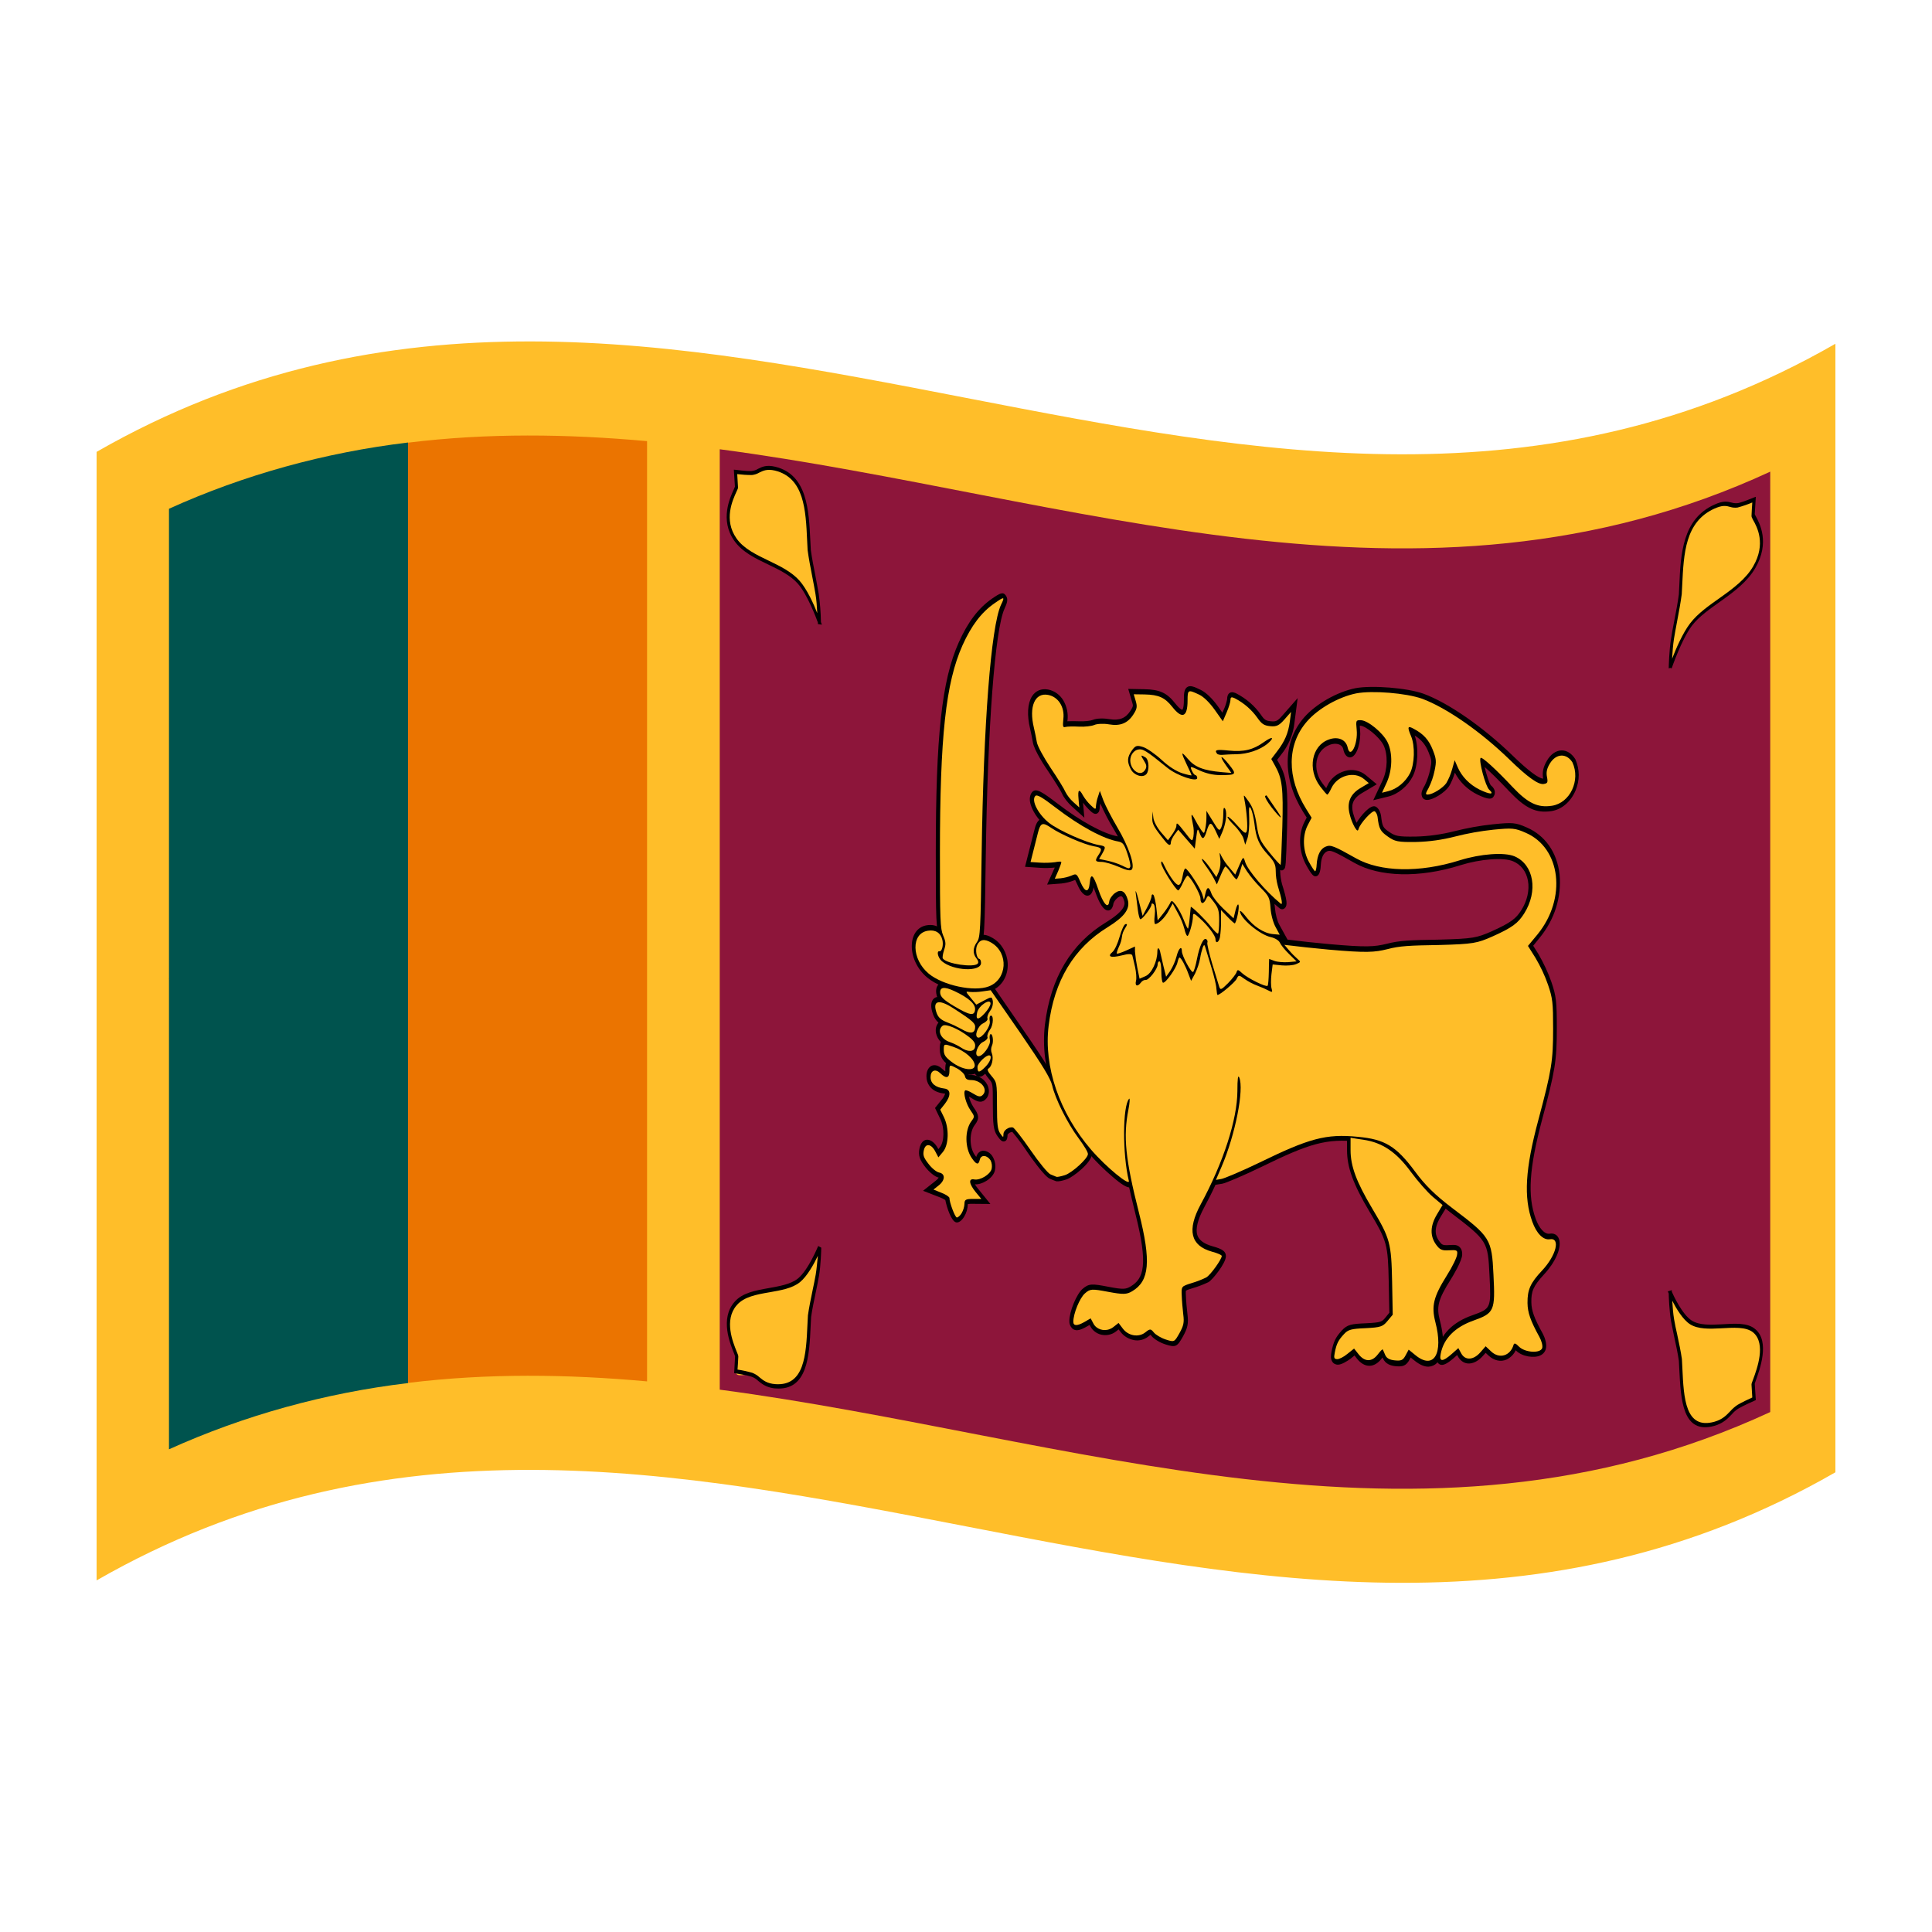 <?xml version="1.0" encoding="utf-8"?>
<!-- Generator: Adobe Illustrator 24.2.0, SVG Export Plug-In . SVG Version: 6.00 Build 0)  -->
<svg version="1.1" id="Layer_1" xmlns="http://www.w3.org/2000/svg" xmlns:xlink="http://www.w3.org/1999/xlink" x="0px" y="0px"
	 viewBox="0 0 1260 1260" style="enable-background:new 0 0 1260 1260;" xml:space="preserve">
<style type="text/css">
	.st0{fill:#FFBE29;}
	.st1{fill:#EB7400;}
	.st2{fill:#00534E;}
	.st3{fill:#8D153A;}
</style>
<g>
	<path class="st0" d="M63,294.7v736c378-217.1,756,146.6,1134-70.5v-736C819,441.3,441,77.7,63,294.7z"/>
	<path class="st1" d="M110.2,638.5c52,78.8,103.9,167.6,155.9,263.4c52-6.4,104-5.7,155.9-1V287.7c-52-4.7-104-5.4-155.9,1
		C214.2,397.2,162.2,512.8,110.2,638.5z"/>
	<path class="st2" d="M110.2,945.2c48.9-22.1,101.6-36.7,155.9-43.2V288.6c-54.3,6.5-107.1,21.1-155.9,43.2V945.2z"/>
	<path class="st3" d="M469.4,906.3c228.4,30.2,456.7,120.4,685.1,14.6V307.6C926.1,413.4,697.7,323.2,469.4,293V906.3z"/>
	<polygon class="st0" points="1089.4,843 1089.4,843 1089.4,843 	"/>
	<path class="st0" d="M1144.1,868c-9.2-7.8-30.7,1.4-41.2-5.5c-7.1-4.5-13.5-19.5-13.5-19.5c0,0,0.3,11.3,1.5,18.1
		c1.4,7.9,4,17.9,5.1,25.9c1.2,21.4,0.4,47.7,22.3,41.6c8.7-2.6,10.5-8.3,15.2-11.1c3.1-1.9,10.5-5.2,10.5-5.2
		c-0.2-3.2-0.4-6.4-0.6-9.6C1143.3,901.1,1155.1,877.2,1144.1,868z"/>
	<path d="M1122.6,863.7c-7.1,0.4-14.4,0.6-19.2-2.4c-6.4-4-12.3-17-13.1-18.9v-1l-2.6,0.8l0.6,1.4c0,1.8,0.4,11.7,1.5,18
		c0.6,3.1,1.3,6.4,2,9.9c1.2,5.4,2.4,11.1,3.1,15.9c0.1,1.9,0.2,3.8,0.3,5.7c1,19.7,2,42.6,22.9,36.8c0.6-0.2,1.2-0.4,1.8-0.6
		c4.7-1.8,7.2-4.5,9.5-6.9c1.2-1.4,2.6-2.7,4.2-3.7c3-1.8,10.3-5.1,10.4-5.1l1.1-0.5l-0.7-10.7c0.1-0.4,0.4-1.3,0.7-2.1
		c2.5-6.9,9.3-25.4-0.3-33.4C1139.7,862.4,1131,863.2,1122.6,863.7z M1143.3,899.7c-0.8,2.1-1.1,2.9-1,3.5c0.2,2.7,0.3,5.5,0.5,8.2
		c-2.2,1-7.1,3.3-9.6,4.8c-1.8,1.2-3.4,2.6-4.8,4.2c-2.5,2.6-5,5.3-10.2,6.8c-19.1,5.4-20.1-15.3-21-34.9c-0.1-1.9-0.2-3.9-0.3-5.8
		v-0.1c-0.7-4.9-1.9-10.6-3.1-16.2c-0.8-3.5-1.5-6.8-2-9.8c-0.6-3.5-1-8.4-1.2-12.1c2.5,4.9,6.9,12.4,11.7,15.4
		c5.1,3.2,12.6,3,19.9,2.6c8.1-0.4,16.6-1.2,21.3,2.8C1151.9,876.4,1145.9,892.7,1143.3,899.7L1143.3,899.7z"/>
	<path class="st0" d="M520.9,835c-10.5,8.5-32.1,4.4-41.2,15.1c-11,12.6,0.9,32.8,0.8,34.4c-0.2,3.3-0.4,6.5-0.6,9.8
		c-0.3,4.9,7.4,1.2,10.5,2.3c4.7,1.6,6.5,6.8,15.2,7.5c21.9,1.6,21-24,22.3-45.7c1.1-8.2,3.6-18.6,5.1-26.7
		c1.2-6.9,1.5-18.3,1.5-18.3C534.4,813.3,528,829.2,520.9,835z"/>
	<polygon class="st0" points="534.5,813.3 534.5,813.3 534.5,813.3 	"/>
	<path d="M533.6,812.6c-0.1,0.2-6.4,15.7-13.2,21.2c-4.7,3.8-12.1,5-19.2,6.3c-8.4,1.5-17.1,3-22.2,9c-9.6,11-2.8,27.3-0.3,33.5
		c0.3,0.7,0.6,1.6,0.7,1.9l-0.6,11l1.1,0.2c0.1,0,7.4,1.2,10.4,2.2c1.6,0.6,3,1.5,4.2,2.7c2.3,1.9,4.9,3.9,9.5,4.7
		c0.6,0.1,1.2,0.2,1.8,0.2c20.9,1.6,22-21,22.9-41c0.1-1.9,0.2-3.8,0.3-5.7c0.7-4.9,1.9-10.7,3.1-16.4c0.7-3.6,1.5-7,2-10.2
		c1.2-6.7,1.5-17.3,1.5-18.5l-1-0.2l1,0.2L533.6,812.6z M532,831.2c-0.5,3.1-1.3,6.5-2,10.1c-1.2,5.7-2.4,11.6-3.1,16.6v0.1
		c-0.1,1.9-0.2,3.8-0.3,5.8c-0.9,19.9-1.9,40.3-21,38.9c-5.2-0.4-7.8-2.4-10.2-4.4c-1.4-1.3-3-2.3-4.8-3c-3.1-0.9-6.3-1.6-9.6-2.1
		c0.2-2.8,0.4-5.6,0.5-8.4c0-0.7-0.2-1.4-1-3.2c-2.5-6.2-8.5-20.7,0-30.4c4.7-5.5,13.1-7,21.3-8.4c7.3-1.3,14.8-2.5,19.9-6.6
		c4.8-3.9,9.2-12,11.7-17.2C533,822.7,532.6,827.6,532,831.2z"/>
	<polygon class="st0" points="1089.4,435.6 1089.4,435.6 1089.4,435.6 	"/>
	<path class="st0" d="M1144,325.7c0,0-7.4,3.1-10.5,3.7c-4.7,1-6.5-3.2-15.2,0.8c-21.9,9.8-21,34.7-22.3,57.2
		c-1.1,8.7-3.6,20.4-5.1,29.2c-1.2,7.5-1.5,19-1.5,19c0,0,6.4-19,13.5-28.3c10.5-13.7,32.1-21.3,41.2-37.5c11-19-0.9-32.3-0.8-34
		C1143.6,332.5,1143.8,329.1,1144,325.7z"/>
	<path d="M1144.4,335.3l0.7-11.3l-1.1,0.4c-0.1,0-7.4,3.1-10.4,3.7c-1.4,0.2-2.8,0.1-4.2-0.3c-2.6-0.7-5.5-1.4-11.3,1.3
		c-20.9,9.4-22,32.2-22.9,52.8c-0.1,2-0.2,3.9-0.3,5.8c-0.7,5.3-1.9,11.7-3.1,17.8c-0.8,4-1.5,7.8-2,11.2c-1.2,7.2-1.5,18-1.5,19.2
		l1-0.3l0.9,0.3c0.1-0.2,6.4-18.8,13.2-27.8c4.7-6.2,12.1-11.2,19.2-16.3c8.4-6,17.1-12.5,22.2-21.4c9.6-16.6,2.8-29,0.3-33.7
		C1144.8,336.3,1144.5,335.6,1144.4,335.3z M1143.4,369.3c-4.7,8.2-13.1,14.5-21.3,20.3c-7.3,5.2-14.8,10.3-19.9,17
		c-4.8,6.3-9.2,16.5-11.7,23c0.2-3.9,0.6-9,1.2-12.9c0.5-3.4,1.3-7.1,2-11.1c1.2-6.3,2.4-12.8,3.1-18.2v-0.1c0.1-2,0.2-4,0.3-5.9
		c1-20.4,1.9-41.1,21-49.7c0.6-0.3,1.1-0.5,1.7-0.7c4.2-1.6,6.4-1,8.6-0.4c1.5,0.5,3.2,0.6,4.8,0.4c3.3-0.9,6.5-2,9.6-3.3
		c-0.2,2.9-0.4,5.8-0.5,8.7c0,0.7,0.2,1.2,1,2.7C1145.9,343.6,1151.9,354.7,1143.4,369.3L1143.4,369.3z"/>
	<polygon class="st0" points="534.5,405.9 534.5,405.9 534.5,405.9 	"/>
	<path class="st0" d="M527.9,358.7c-1.2-22.1-0.4-47.7-22.3-53c-8.7-2.1-10.5,2.6-15.2,2.8c-3.1,0.2-10.5-0.8-10.5-0.8
		c0.2,3.3,0.4,6.6,0.6,9.9c0.1,1.6-11.7,18.6-0.8,34.2c9.2,13.2,30.7,15.8,41.2,27.8c7.1,8.1,13.5,26.2,13.5,26.2
		c0,0-0.3-11.4-1.5-18.8C531.5,378.6,529,367.3,527.9,358.7z"/>
	<path d="M533.9,387c-0.6-3.3-1.3-7-2-10.9c-1.2-6-2.4-12.2-3.1-17.4c-0.1-1.9-0.2-3.8-0.3-5.8c-1-20.3-2-43.4-22.9-48.5
		c-5.8-1.4-8.7,0.1-11.3,1.4c-1.2,0.8-2.7,1.2-4.2,1.4c-3,0.2-10.3-0.8-10.4-0.8l-1.1-0.1l0.7,11.1c-0.1,0.3-0.4,1-0.7,1.7
		c-2.5,5.5-9.3,20,0.3,33.6c5.1,7.3,13.8,11.5,22.2,15.5c7.1,3.4,14.4,7,19.2,12.4c6.4,7.2,12.3,23.2,13.1,25.4c0,0.3,0,0.6,0,1
		l2.6,0.4l-0.6-1.7C535.3,399.5,534.8,393.3,533.9,387z M521.5,378.8c-5.1-5.8-12.6-9.5-19.9-13c-8.1-3.9-16.6-7.9-21.3-14.7
		c-8.5-12.1-2.5-24.9,0-30.4c0.8-1.7,1.1-2.3,1-3l-0.5-8.5c3.2,0.4,6.4,0.6,9.6,0.6c1.7-0.2,3.3-0.7,4.8-1.6c2.5-1.2,5-2.5,10.2-1.3
		c19.1,4.7,20.1,25.6,21,45.8c0.1,2,0.2,4,0.3,5.9v0.1c0.7,5.3,1.9,11.6,3.1,17.7c0.7,3.9,1.5,7.5,2,10.8c0.7,3.9,1,8.9,1.2,12.7
		C530.7,393.9,526.3,384.3,521.5,378.8L521.5,378.8z"/>
	<path class="st0" d="M1010.7,498.1c-1.9,3.2-2.4,5.6-1.8,8.6c0.7,3.6,0.4,4.2-2.2,4.6c-3.4,0.5-10.2-4.2-22.3-16
		c-18.4-17.9-40.8-33.6-56.9-39.6c-10.4-3.7-32.5-5.5-43-3.5c-11.4,2.3-24.9,9.9-32.2,18.4c-13,15-13.2,36.4-0.5,56.9l3.6,5.8
		l-2.5,4.8c-3.6,6.9-3.3,16.7,0.8,24.1c1.8,3.3,3.6,6,4,6s0.9-2,1-4.4c0.4-6.2,2.4-10.3,6-11.7c3.2-1.3,5.3-0.4,19.9,7.8
		c15.4,8.6,40.7,9.6,67.6,1.1c13.2-4.1,28.8-5.4,35.6-2.5c12.5,5.4,15.5,22.6,6.2,37.3c-4,6.3-7.8,9.2-20.8,15
		c-9.8,4.3-12.2,4.9-34.5,5.5c-19.1,0.3-26,0.6-33.8,2.7c-8.5,2.1-13.7,2.5-38.5,0.3c-9.6-0.9-19.2-1.9-28.8-3.1
		c1.1,1.2,2.1,2.5,3.2,3.7c1.7,2,3.5,3.8,5.5,5.6c2.2,1.8,2.1,2-1.1,3.3c-1.9,0.8-6.1,1.1-9.3,0.8c-2-0.2-3.9-0.4-5.9-0.6
		c-0.3,2.1-0.5,4.3-0.8,6.4c-0.4,3.5-0.4,7.7,0.1,9.3c0.7,2.3,0.4,2.6-1.4,1.6c-2.5-1.3-5-2.4-7.7-3.4c-3.2-1.2-6.2-2.8-8.9-4.7
		c-3.2-2.4-3.6-2.4-4.8,0.2c-1.1,2.3-11.1,10.7-12.5,10.5c-0.2,0-0.5-1.9-0.7-4.2c-0.1-2.3-1.6-8.4-3.2-13.6
		c-1.6-5.2-3.3-10.8-3.8-12.5c-0.7-2.6-1-2.8-1.8-1c-0.8,2.4-1.4,4.8-1.8,7.3c-0.6,3.4-1.8,6.8-3.3,10l-2.6,4.8L775,635
		c-1.8-5-4.7-10.4-5.7-10.5c-0.4-0.1-1,1.4-1.4,3.2c-0.8,3.8-7.7,13.5-9.4,13.2c-0.6-0.1-1.1-3.2-1.1-6.9s-0.5-6.9-1.2-7
		s-1.2,0.8-1.2,2c0,2.9-5.9,10.5-7.9,10.1c-0.9-0.1-2.3,0.6-3.1,1.8c-2.2,2.9-4,2.1-3.1-1.3c0.4-1.6,0.1-5.5-0.6-8.8
		s-1.6-6.6-1.8-7.6c-0.3-1.2-2.4-1.3-6.9-0.1c-7.3,1.8-9.7,0.8-6-2.3c1.4-1.2,3.4-5.6,4.6-9.9c1.2-4.3,2.9-8,3.8-8.2
		c1.3-0.3,1.3,0.3-0.3,2.8c-1.1,1.7-1.8,3.6-2,5.5c-0.3,2.2-0.9,4.3-1.9,6.3c-1,2.2-1.7,4.3-1.4,4.6c0.2,0.3,3-0.6,6.1-2l5.7-2.6
		c0,1.1,0,2.1,0,3.2c0.3,3.5,0.8,7,1.5,10.5l1.5,7.3l3.9-1.7c4-1.7,7.7-9.6,7.7-16.1c0-3.2,1.4-2.5,2,1c0.2,1,1.1,5,2,8.7
		c0.6,2.3,1.1,4.6,1.7,6.8l2.7-3.8c1.8-2.9,3.2-6.1,4.1-9.4c1.3-5.3,3.5-7.4,3.5-3.4c0,2.9,6.1,14.2,7.3,13.5
		c0.6-0.4,1.7-4.1,2.5-8.3c1.7-8.8,4.4-14.6,6.2-13c0.7,0.6,0.9,1.4,0.6,2.2c-0.3,0.6,1.1,6.7,3.1,13.5c2.1,6.8,4.1,13.6,4.6,15.1
		c0.8,2.5,1.4,2.2,5.9-2.3c2.7-2.8,5.2-6,5.5-7.2c0.5-1.7,1.1-1.6,3.6,0.8c3.6,3.3,15.7,9.3,16.6,8.2c0.4-0.4,0.7-4.5,0.8-9.1
		c0-2.8,0.1-5.6,0.2-8.4l3.5,1.3c1.9,0.7,5.9,1,8.9,0.8l5.5-0.5c-1.6-1.6-3.2-3.2-4.9-4.8c-2.7-2.6-5.4-6-6-7.4s-3.1-3-5.8-3.6
		c-7.3-1.5-20.2-12.4-20.2-16.9c0-0.8,1.8,0.8,4,3.7c4.9,6.3,11.6,10.7,17.5,11.2l4.4,0.4l-2.7-5c-1.6-2.9-3-8.1-3.3-12.4
		c-0.5-6.8-1.1-7.9-6.5-13.3c-3.3-3.4-6.3-6.9-8.9-10.7l-3-4.8c-0.5,1.7-1,3.4-1.5,5.1c-0.8,2.8-1.9,5-2.3,5c-0.4,0-2.1-1.9-3.6-4.2
		c-1.5-2.3-3.2-4.2-3.6-4.2s-1.8,2.6-3.1,5.8l-2.5,5.9c-0.6-1.3-1.2-2.5-1.9-3.8c-1.6-2.9-3.4-5.7-5.4-8.4c-1.9-2.5-2.9-4.5-2.3-4.4
		c0.7,0.1,3.1,2.8,5.3,6c1.3,1.9,2.7,3.9,4,5.8c0.5-1.2,1.1-2.4,1.6-3.6c1-2.7,1.3-5.7,0.9-8.5c-0.6-4.2-0.5-4.5,0.7-1.7
		c1.4,2.7,3.2,5.3,5.3,7.7l3.8,4.5l2.6-6c2.6-6,2.7-6,3.9-2.1c1.6,5.2,13.2,18.9,23.1,27c1.5,1.3,0.9-2.6-1.9-11.7
		c-0.8-3.1-1.3-6.3-1.3-9.5c0-4.2-0.9-6.1-5-10.6c-5.9-6.4-7.8-10.8-8.9-20.4c-0.5-3.9-1.5-8.2-2.3-9.7c-1.2-2.2-1.4-1-1.1,6.1
		c0.2,4.8-0.3,10.7-1.1,13.1c-0.5,1.4-1,2.9-1.5,4.3c-0.4-1.3-0.7-2.6-1.1-3.9c-0.6-2.1-3.4-6.1-6.1-8.7c-2.7-2.7-4.7-5.2-4.3-5.6
		s3.2,2,6.2,5.5c4.6,5.2,5.7,5.8,6.3,3.9c0.8-2.3,0-13-1.5-20.5c-0.7-3.8-0.7-3.7,2.8,1.2c2.6,3.6,4,7.8,5.1,14.8
		c1.4,9,2.1,10.6,8.4,18.4c3.8,4.7,7.1,8.3,7.3,8c0.2-0.3,0.7-11.4,1.1-24.7c0.7-25.5-0.1-31.7-4.8-40l-2.4-4.3l3.8-5
		c5-6.5,7.3-11.9,8.3-19.5l0.8-6.2l-4.3,4.9c-3.5,4-5.2,4.8-9.3,4.4s-5.6-1.5-8.4-5.5c-3.7-5.2-8.7-9.6-14.7-12.7
		c-2.1-1-2.8-0.8-2.8,1c0,1.3-1.1,5-2.5,8.2l-2.5,5.8l-5.3-7.5c-3.3-4.6-7.1-8.4-10-9.8c-7.4-3.5-7.7-3.4-7.7,3.8
		c0,10.8-3.5,12.3-9.9,4.2c-4.9-6.2-8.9-8-18.1-8.2l-7.1-0.1c0.4,1.5,0.9,2.9,1.3,4.4c1.1,3.7,0.8,5.1-1.5,8.7
		c-3.7,5.8-8.6,7.8-16,6.5c-3.4-0.6-7.7-0.4-9.5,0.4c-1.8,0.8-6.3,1.3-10,1.1c-3.7-0.2-7.7-0.1-8.8,0.2c-1.7,0.5-1.9-0.2-1.4-5.3
		c0.9-7.8-3.4-14.4-10-15.6c-8.6-1.6-12.6,7.6-9.2,21.5c0.6,2.7,1.5,6.8,1.9,9.3s4.3,9.7,9,16.8c4.6,6.8,8.9,13.8,9.6,15.6
		c1.3,2.5,3.1,4.8,5.2,6.7c1.3,1.2,2.6,2.4,3.9,3.5c-0.2-1.9-0.4-3.7-0.5-5.6c-0.6-6.1,0.4-6.9,2.9-2.2c1.4,2.3,3,4.4,5,6.3
		c2.9,2.8,3.4,3,3.4,1c0.2-2.1,0.6-4.3,1.3-6.3l1.3-4c0.8,2.1,1.5,4.1,2.3,6.2c1.3,3.4,5.4,11.3,9.1,17.6
		c7.3,12.2,11.7,25.1,9.4,27.5c-0.9,1-3.4,0.5-8.6-1.8c-4-1.7-9-3.2-11.1-3.2c-4.2,0-4.5-0.7-2-4.5c2.7-4,2.3-4.8-3.1-5.7
		c-6.2-1.1-21.6-7.8-27.6-11.9c-5.8-4-7.1-3.5-8.8,3.2c-0.8,3-2.2,8.6-3.1,12.3c-0.6,2.2-1.1,4.5-1.7,6.7l6.2,0.4
		c3.3,0.2,6.6,0.1,9.8-0.3c2-0.4,3.7-0.5,4-0.2s-0.7,2.9-1.9,5.8c-0.8,1.7-1.6,3.5-2.3,5.2l3.9-0.3c2.5-0.3,4.9-0.9,7.1-1.8
		c3.1-1.4,3.4-1.2,5.8,4.4c3,6.8,5.4,7,6,0.4c0.6-6.8,2.3-5.5,5.6,4.3c3.2,9.4,6.5,13,7.1,7.9c0.2-1.7,1.9-4.2,3.8-5.6
		c3.8-2.8,6.7-1.3,8.3,4.4c1.7,5.9-2.1,11.1-13.1,17.9c-22,13.5-34.9,34.8-38.5,64.3c-3.3,26.6,7,56.8,27.7,80.8
		c9.9,11.5,25.6,24.3,24.6,20.3c-4.2-17.3-4.1-48.9,0.2-53.5c0.6-0.7,0.4,2.6-0.5,7.2c-3.4,17.4-2,32,6.9,67.1
		c8,31.7,6.9,44.5-4.4,51.2c-3.6,2.2-6,2.2-15.7,0.4c-10.6-2-11.7-2-15.1,1c-3.4,2.9-7.6,13.2-7.6,18.5c0,2.8,2.4,2.9,7.2,0.2l0,0
		l4.1-2.4c0.6,1.1,1.2,2.3,1.8,3.4c1.9,3.7,6.8,5.3,10.9,3.5c0.8-0.3,1.6-0.8,2.2-1.3l3.3-2.6l2.8,3.7c3.6,4.8,10.4,5.9,14.7,2.4
		c3-2.4,3.5-2.4,5.5,0.1c1.2,1.5,4.7,3.6,7.8,4.6c5.6,1.8,5.6,1.7,8.9-4.1c2.7-4.9,3.2-7,2.5-12.2c-0.4-3.5-0.9-9-1-12.4
		c-0.3-6-0.2-6,6.5-8.1c3.3-1,6.5-2.2,9.5-3.7c2.7-1.5,10.1-11.8,10.1-14c0-0.6-2.9-1.9-6.4-2.8c-14-3.9-16.4-14.1-7.3-30.9
		c14.9-27.5,23.8-55.4,23.9-73.7c0-8.2,0.4-10.9,1.2-9c3.3,7.7-2.6,37.6-11.6,58.4l-3.6,8.4l3.5-0.6c1.9-0.3,13.1-5,24.9-10.7
		c32.2-15.7,43.3-18.9,64.2-16.8c17.5,1.6,24.9,6,37.3,22.7c6.5,8.8,12.8,15.1,24.4,23.9c24.6,18.6,25.6,19.9,26.7,43.3
		c1.2,23.6,0.6,25.1-13.2,30c-11.8,4.2-19.3,11.6-21.2,21.6c-1.1,5.3,1.2,5.4,7.1,0.2l4.4-3.9l1.9,3.5c2.6,4.7,8,4.4,12.5-0.8
		c1.1-1.3,2.3-2.6,3.4-3.9l3.5,3.3c5.4,5.2,12.6,3,14.7-4.2c0.4-1.4,1.4-1.1,3.5,1.1c4,4,14.1,4.6,15.2,0.9c0.4-1.4-0.4-4.6-1.8-7.1
		c-5.9-10.7-7.7-15.9-7.8-22.2c-0.1-8.7,1.9-13.1,9.5-21.2c9.3-9.9,12.1-21.5,5.1-20.4c-4.3,0.7-8.7-3.7-11.5-11.5
		c-5.7-15.8-4.6-34.4,4-66.4c8.7-32.5,9.6-38.5,9.6-59.4c0-16.9-0.3-19.8-3.3-28.6c-2.1-6.1-4.9-12-8.2-17.6l-4.9-7.8l6.3-7.6
		c19.1-23.5,15.2-56.3-7.8-66.2c-7-3.1-8.8-3.2-21.1-2c-8.5,0.9-16.9,2.4-25.1,4.5c-8.2,2.1-16.6,3.3-25.1,3.5
		c-12,0.2-14.1-0.3-18.7-3.6c-4.8-3.4-5.7-5-6.6-12.8c-0.2-1.6-1.1-3.2-1.9-3.6c-1.6-0.7-9.2,7.6-10.4,11.3c-0.5,1.8-1,1.7-2.6-0.9
		c-1.5-2.7-2.6-5.6-3.3-8.6c-1.9-7.6,0.4-13.1,7.3-17.1l5.2-3.1l-3.1-2.6c-6.4-5.4-17.4-2.4-21.3,5.9c-1.1,2.4-2.3,4.3-2.7,4.2
		c-0.4,0-2.5-2.5-4.7-5.4c-8.3-11.1-5.5-26.5,5.7-30.5c5.9-2.2,11.2,0,12.3,5.2c1.7,7.9,6.8-2.2,5.9-11.5c-0.6-6.2-0.5-6.4,2.8-6.3
		c4.6,0.2,14.3,8.2,17.3,14.3c3.5,7.1,3.2,18.2-0.6,26.5c-1,2.1-2,4.3-3,6.5l4-1c5.8-1.4,11.4-6.1,14.3-11.8c3-6,3.3-17.7,0.7-24
		c-2.6-6.1-2.3-7.1,1.5-5c6.5,3.4,10,7.2,12.6,13.8c2.3,5.9,2.5,7.4,1.2,13.6c-0.8,3.9-2.1,7.7-3.9,11.3c-2.1,3.7-2.2,4.3-0.5,4.3
		c3.1-0.1,9.6-4.1,12-7.4c1.7-2.9,2.9-5.9,3.8-9c0.6-2,1.1-4,1.7-6c0.6,1.5,1.3,2.9,1.9,4.4c2.7,6.3,7.8,11.5,14.4,14.8
		c6.9,3.3,9.8,3.3,6.2,0c-2.4-2.2-6.9-18.9-5.6-20.7c0.8-1,10.2,7.6,20.8,18.9c10.1,10.7,16.5,13.7,25.7,12.3
		c11.9-1.8,18.8-16.6,13.4-28.3C1021.7,491.1,1014.8,491.2,1010.7,498.1z"/>
	<path d="M1018.3,489.4c-3.6,0.1-7.1,2.6-9.5,6.8s-3.1,7.6-2.4,11.6l0,0c-2.9-0.1-9.7-5.1-20.3-15.4c-18.7-18.1-41.4-34-57.8-40
		c-10.7-3.8-33.4-5.6-44.2-3.6c-12,2.4-25.8,10.2-33.6,19.1c-14,16.1-14.3,39.6-0.7,61.5l2.4,3.8c-0.5,0.9-0.9,1.8-1.4,2.7
		c-4.2,8.1-3.8,19.3,0.9,28c4,7.4,5.2,7.5,6.1,7.6c3.2,0.2,3.5-5.5,3.6-7.4c0.3-4.9,1.7-7.8,4.2-8.9c2.2-0.9,3.9-0.3,18,7.7
		c15.9,8.9,41.7,10,69.1,1.3c12.5-3.9,27.8-5.2,34.1-2.5c5.2,2.2,8.6,6.7,9.7,12.7c1.1,6.1-0.5,13.2-4.4,19.3
		c-3.4,5.3-6.4,7.9-19.5,13.8c-9.5,4.1-11.7,4.7-33.8,5.3c-19.3,0.3-26.3,0.6-34.3,2.7c-8.3,2-13.2,2.4-37.9,0.2
		c-9-0.8-18-1.8-26.9-2.9l-5.4-9.8c-1.3-2.3-2.5-7-2.8-10.6c-0.1-1.1-0.2-2-0.3-2.9c1,1,2.1,1.8,3.1,2.7c1.5,1.3,2.9,0.8,3.7,0
		c1.8-1.9,1.4-5.1-1.9-15.6c-0.7-2.7-1.1-5.4-1.2-8.1c0-0.4,0-0.8,0-1.1c1.1,0.5,1.8,0.3,2.6-0.6c0.9-1,1.2-1.4,1.9-27
		c0.6-25.1,0.1-32.6-5.4-42.3l-1.1-1.9c0.8-1,1.5-2,2.3-3c5.1-6.2,8.2-13.6,9-21.2c0.7-5.4,1.4-10.7,2.1-16.1
		c-3.3,3.8-6.7,7.6-10,11.4c-3.2,3.7-4.3,4-7.5,3.7c-3.2-0.3-4.2-0.9-6.5-4.3c-4-5.7-9.4-10.4-15.9-13.8c-1-0.5-3.1-1.5-4.7-0.2
		c-1,0.8-1.4,2.2-1.4,4c-0.5,2.3-1.2,4.6-2.2,6.7c-0.3,0.7-0.6,1.3-0.9,2l-2.8-4c-3.6-5.1-7.9-9.2-11.2-10.8
		c-4.3-2.1-7.1-3.4-9.2-1.7c-1.9,1.6-1.9,4.8-1.9,8.3c0,5.5-1,6.3-1,6.3c0,0-1.2,0.2-4.6-4.1c-5.5-7-10.2-9.1-20.1-9.3
		c-3.5-0.1-7-0.1-10.6-0.2c0.9,2.9,1.7,5.9,2.6,8.8c0.7,2.2,0.7,2.5-1.1,5.4c-3.2,5-7.3,6.6-13.9,5.5c-3.3-0.6-8.2-0.6-10.7,0.5
		c-1.4,0.6-5.5,1.1-9.2,0.9c-2.5-0.1-4.9-0.1-7.4,0c0-0.2,0-0.4,0.1-0.7c0.5-4.4-0.4-8.8-2.6-12.7c-2.3-3.9-5.9-6.5-10.1-7.3
		c-4.4-0.8-8.2,0.8-10.5,4.5c-2.9,4.7-3.3,12.3-1.2,21c0.6,2.5,1.4,6.6,1.8,8.9c0.8,5.3,8.8,17.3,9.8,18.6c5,7.4,8.7,13.6,9.2,14.8
		c1.1,2.7,4,6.2,6.2,8.2l8.4,7.6c-0.3-3.2-0.6-6.5-0.9-9.8c1.1,1.5,2.3,2.9,3.6,4.2c2.1,2.1,3.9,3.8,5.7,2.8
		c1.6-0.9,1.6-3.3,1.6-4.1c0.1-0.8,0.2-1.6,0.4-2.4c2.6,5.9,5.6,11.7,9,17.2c6.4,10.7,9.3,19.8,9.4,22.7c-0.7-0.1-2.4-0.4-6.1-2
		c-3.4-1.5-6.9-2.6-10.6-3.2c1.3-1.8,1.6-4,1-6c-1.1-3.2-4.1-3.7-7-4.2c-5.9-1-21-7.6-26.6-11.5c-2.9-2-5.7-3.8-8.1-2.7
		c-2.4,1.1-3.3,4.2-4.1,7.4c-0.8,3-2.2,8.6-3.1,12.2l-2.9,11.4l10.2,0.7c3.1,0.2,6.2,0.1,9.2-0.2l-5,11.1l9.4-0.7
		c2.7-0.3,5.3-0.9,7.8-1.9c0.4-0.2,0.7-0.3,1.1-0.4c0.4,0.8,1,2.1,1.4,2.9c0.8,1.9,3.4,7.7,6.9,7.3c1.9-0.2,3.1-2,3.7-5.4
		c0.3,0.7,0.5,1.5,0.9,2.4c2.9,8.4,5.7,12.7,8.6,12.7c0.9,0,2.9-0.5,3.5-4.7c0.5-1.4,1.5-2.6,2.7-3.6c1.2-0.9,2.2-1.2,2.7-0.9
		c0.5,0.3,1.1,1.4,1.6,3.1c0.7,2.4,0.2,6.4-12,13.9c-22.6,13.8-36,36.1-39.7,66.5c-3.4,27.8,7.3,59.4,28.7,84.2
		c4.7,5.4,9.9,10.5,15.4,15.2c6.5,5.6,9.3,6.8,10.8,6.9c1.2,5.2,2.5,10.9,4.1,17.3c8.4,33.4,5.5,42.2-3.3,47.4
		c-3,1.7-4.6,2-14.4,0.1c-10.8-2.1-12.7-2.1-16.8,1.4c-3.9,3.4-8.6,14.7-8.6,20.9c-0.1,1.8,0.6,3.6,1.9,4.9c2,1.8,4.7,1.5,9.2-1.1
		l2.1-1.2c0.1,0.2,0.2,0.5,0.4,0.7c1.2,2.4,3.3,4.3,6,5.3c3.7,1.3,7.9,0.6,10.9-1.8l1.6-1.3l1.2,1.5c2,2.8,5.2,4.8,8.9,5.5
		c3.3,0.6,6.7-0.3,9.2-2.3c0.5-0.4,1.1-0.8,1.6-1.2c0.1,0.1,0.3,0.4,0.5,0.7c1.8,2.3,6,4.6,9.2,5.6c6.6,2.1,7.6,1.6,11.4-5.2
		c3.1-5.6,3.7-8.5,2.9-14.6c-0.4-3.3-0.9-8.8-1-12c-0.1-1.1-0.1-2.1,0-3.2c0.5-0.5,2.6-1.1,4.8-1.8c3.4-1,6.7-2.3,9.9-3.8
		c2.6-1.4,11.4-12.4,11.4-16.9c0-3.1-2.1-4.7-8.7-6.5c-5.4-1.5-8.8-3.9-9.9-7.2c-1.4-4,0.2-10.3,4.5-18.3c2.6-4.9,5.1-9.7,7.3-14.6
		l4.4-0.7c2.4-0.4,14.9-5.8,25.4-10.9c31.9-15.6,42.5-18.6,63-16.6c16.7,1.5,23.7,5.7,35.5,21.7c6.7,9,13.2,15.5,24.9,24.5
		c24.4,18.6,24.4,19,25.5,40.8c1.1,21.8,1.1,21.9-11.2,26.3c-12.9,4.5-21,12.7-23.2,24.1c-0.7,3.5-0.3,6,1.2,7.4
		c2.3,2.1,5.6,0.1,9.9-3.6l2.2-2c0.2,0.3,0.3,0.6,0.5,0.9c1.4,2.6,3.7,4.3,6.2,4.6c3.3,0.4,7-1.4,10.1-4.9l1.8-2l1.8,1.7
		c3.6,3.4,8.1,4.4,12,2.6c2.7-1.4,4.7-3.5,5.8-6l0.3,0.3c3.9,3.9,11.8,5,15.7,3.1c1.8-0.8,3.1-2.3,3.6-4.1c1-3.4-0.8-8-2-10.2
		c-5.6-10.1-7.3-14.9-7.4-20.4c-0.1-7,1.1-10.4,8.4-18.3c7.3-7.9,11.2-16.9,9.8-22.3c-0.4-1.5-1.7-4.8-6.3-4.1
		c-3.2,0.5-6.8-3.4-9.1-9.8c-5.4-14.9-4.2-32.8,4-63.8c8.8-32.9,9.8-39.2,9.8-60.6c0-17.3-0.4-20.7-3.5-29.9
		c-2.2-6.3-5.1-12.4-8.5-18.3l-3.4-5.4c1.4-1.7,2.9-3.5,4.3-5.3c9.7-11.9,14.3-26.5,12.9-41.2c-1.6-14.4-9.4-25.4-21.3-30.6
		c-7.4-3.3-9.5-3.4-22.2-2.1c-8.6,0.9-17.2,2.5-25.5,4.6c-8,2-16.3,3.2-24.7,3.4c-12,0.2-13.5-0.4-17.5-3.1s-4.4-3.6-5.2-10.2
		c-0.3-2.4-1.6-5.4-3.7-6.3c-3.3-1.4-9.5,5.9-12.3,10.6c-1-2.1-1.7-4.2-2.3-6.4c-1-4.1-1.2-8.9,5.9-13c3.2-1.9,6.4-3.8,9.6-5.7
		c-2.4-2-4.8-4-7.2-6c-3.6-3-8.8-4.1-13.5-2.7c-5.3,1.5-9.5,5-11.5,9.6c-0.3,0.6-0.6,1.1-0.8,1.6c-0.7-0.8-1.5-1.9-2.5-3.2
		c-3.2-4.3-4.6-9.5-3.7-14.6c0.9-5,4-8.7,8.4-10.4c2.9-1.1,5.7-0.9,7.4,0.4c0.8,0.6,1.3,1.4,1.5,2.3c1.2,5.9,4.4,5.6,5,5.4
		c4.2-0.9,6.7-10.6,6-18c-0.1-0.7-0.2-1.7-0.2-2.6h0.4c3.4,0.1,12.4,7.3,15.1,12.7c2.9,6,2.7,15.8-0.6,22.9c-2,4.3-4.1,8.7-6.1,13
		c3.3-0.8,6.5-1.6,9.8-2.4c6.5-1.6,12.8-6.9,16-13.3c3.4-6.7,3.9-19,1.2-26.5c4.5,2.8,7.1,6,9.1,11c2.1,5.2,2.1,5.8,1,11.2
		c-0.7,3.5-1.9,6.9-3.4,10.1c-1.5,2.7-2.9,5-1.9,7.5c0.4,1.4,1.9,2.3,3.5,2.2c3.8-0.1,11.1-4.6,13.9-8.6c1.5-2.1,3.1-6.1,4-9.2
		c3.1,6,8.2,11.1,14.7,14.3c7.1,3.4,9.7,3.5,11,0.5c1.4-3.3-1.2-5.7-2.2-6.5c-1.1-1.2-3-7.4-4.1-12c3.5,3,9.1,8.5,16,15.8
		c10.6,11.2,17.5,14.5,27.5,13l0,0c6.8-1,12.7-6.1,15.8-13.4c2.8-6.6,2.8-13.8-0.1-20.4C1025.2,491.6,1022,489.3,1018.3,489.4z
		 M814.7,561.4c-0.3-1.4-0.9-2.7-1.7-3.9c1-3,2-6.1,3.1-9.1c0.3-1.1,0.6-2.2,0.7-3.3c1.5,5.9,3.9,10,8.6,15.1c3.8,4.2,4,5.2,4,7.7
		c0.1,3.6,0.6,7.3,1.6,10.8c0.5,1.5,0.8,2.7,1.1,3.8C823.3,574.4,815.6,564.5,814.7,561.4L814.7,561.4z M734.3,611.5
		c0.3-1.3,0.8-2.5,1.5-3.7c1.1-1.8,2.6-4.1,1.2-6.7c-0.4-0.9-1.2-1.6-2.2-1.9c3.1-3.7,4.5-7.9,3.1-13c-1.1-3.9-2.8-6.5-5-7.7
		c-2.2-1.2-4.7-0.9-7.3,1c-2,1.6-3.6,3.6-4.4,5.9c-1-2-1.9-4.1-2.6-6.2c-2.4-7-4.3-11-7.1-10.9s-3.3,4.8-3.5,6.9
		c0,0.4-0.1,0.8-0.1,1.1c-0.3-0.5-0.6-1.2-1-2.1c-2.8-6.3-4.3-8.4-9.2-6.2c-1.6,0.6-3.2,1.1-4.9,1.4c2.2-5.1,2.5-7.2,1.1-9.1
		c-0.8-1.2-1.9-2-6.5-1.1c-3.1,0.4-6.2,0.5-9.3,0.3l-2.3-0.1c0.2-0.7,0.3-1.4,0.5-2c0.9-3.7,2.3-9.2,3.1-12.3
		c0.8-3.3,1.3-3.7,1.4-3.8s0.9,0,3.9,2.1c6.2,4.4,22,11.2,28.5,12.4l0.8,0.1c-1.3,1.8-2.7,4.2-1.6,7.1c1.2,3,4,3,6.2,3
		c1.6,0,6.1,1.2,10.2,3c5.6,2.4,9,3.3,11,1.3c4.9-5.2-3.9-23.3-9.2-32.2c-4-6.6-7.7-14.1-8.8-16.8l-4.9-13.2
		c-1.2,3.5-2.3,7-3.5,10.5c-0.4,1.4-0.8,2.8-1.1,4.2c-1.5-1.6-2.9-3.3-4-5.1c-0.9-1.7-2.9-5.6-5.6-4.7c-2.4,0.8-2.3,4.5-2.2,7.3
		c-1.4-1.4-2.7-3-3.6-4.7c-1.1-2.6-6.6-11.2-10.1-16.3c-5.3-7.8-8.1-13.7-8.3-15c-0.4-2.5-1.3-6.9-2-9.6c-1.6-6.5-1.4-11.9,0.5-15
		c1.1-2.1,3.7-3.1,6.2-2.5c2.6,0.5,4.9,2.1,6.1,4.2c1.2,2.2,1.7,4.6,1.3,7c-0.4,3.4-0.7,6.4,1,8.5c0.8,1.2,2.5,1.7,3.9,1.1
		c2.7-0.3,5.4-0.4,8.1-0.1c3.5,0.2,8.6-0.2,10.9-1.2c1.3-0.6,5.2-0.8,8.4-0.2c8.3,1.4,13.9-0.9,18.1-7.5c2.5-3.9,3.4-6.6,1.8-11.9
		l0,0l3.7,0.1c9.1,0.2,12.2,2,16.1,7c1.5,1.9,6.1,7.8,10.2,5.9c4.1-1.8,4.1-9.5,4.1-12c0-0.6,0-1.9,0.1-2.8c1.5,0.6,3,1.2,4.4,1.9
		c2.4,1.2,5.9,4.6,8.8,8.8c2.6,3.7,5.2,7.4,7.8,11c1.4-3.2,2.8-6.4,4.2-9.6c1.1-2.5,2-5.1,2.6-7.8c5.3,2.9,9.8,6.8,13.2,11.5
		c3.2,4.8,5.5,6.3,10.3,6.8c4.1,0.4,6.4-0.3,9.6-3.5c-1.1,5-3.2,9-6.9,13.9c-1.8,2.3-3.6,4.7-5.3,7l3.8,6.7c4,7.1,5,11.7,4.3,37.8
		c-0.2,8.1-0.4,14.5-0.6,18.7c-1-1.1-2.1-2.5-3.4-4c-5.9-7.3-6.3-8.2-7.6-16.4c-1.2-7.8-2.8-12.5-5.8-16.6c-3-4.2-4.3-6-6.3-4.8
		c-2,1.2-1.4,3.9-1,6.3c1,5.3,1.5,10.7,1.6,16.2c-0.6-0.6-1.4-1.5-2.4-2.6c-6.1-6.9-8.2-7.3-9.7-5.7c-0.7,0.8-1,1.8-0.9,2.9
		c0.1,1,0.2,3,5.5,8.1c2.8,2.7,4.8,6,5.1,7c0.8,2.7,1.6,5.4,2.4,8.1c-2-0.2-2.9,1.8-4.9,6.3l-1.1,2.6l-1.4-1.6
		c-1.8-2.1-3.4-4.4-4.7-6.8c-0.7-1.7-2-4.5-4.2-3.6c-2.2,0.8-1.8,3.8-1.3,7.2c0.3,2.1,0.1,4.2-0.6,6.1l-1.6-2.3
		c-3.2-4.6-5.6-7-7.2-7.2c-1.2-0.2-2.2,0.6-2.7,2c-0.6,2.1,0.2,4.4,3.2,8.2c1.9,2.5,3.5,5.1,5,7.8c1.5,3,2.9,5.9,4.4,8.9
		c1.5-3.6,2.9-7.2,4.4-10.8c0.5-1.2,0.9-2.2,1.3-2.9c0.4,0.5,0.8,1,1.2,1.6c3.6,5.2,4.9,5.4,5.5,5.4c1.3,0.2,2.7-0.2,4.8-6.9l0,0
		l0.2,0.3c2.8,4,6,7.8,9.5,11.3c4.9,5,4.9,5.2,5.4,10.8c0.4,4.6,1.5,9.1,3.4,13.3c-5-0.8-10.8-4.7-14.9-10c-3.7-4.8-5.3-5.4-6.7-4.8
		c-1.2,0.7-1.8,1.9-1.7,3.1c0,7.8,15.5,19.1,22.6,20.6c1.4,0.2,2.8,0.9,3.8,1.8c1,2.3,4.1,5.7,6,7.7c-2.3,0.1-4.6-0.1-6.8-0.7
		c-2.2-0.8-4.4-1.6-6.6-2.4c-0.1,4.1-0.2,8.3-0.2,12.4c0,2.4-0.2,4.4-0.3,5.7c-3.4-1.2-10.6-4.9-13.1-7.3c-1.6-1.5-3.4-3.1-5.3-2.5
		c-1.5,0.5-2,2.2-2.2,2.9c-1.4,2.1-3,4.1-4.8,5.9c-0.5,0.5-1.4,1.5-2.2,2.2l-4.1-13.3c-1.2-3.8-2.2-7.6-2.9-11.4
		c0.2-0.8,0.2-1.7,0.1-2.5c-0.2-1.3-0.9-2.6-1.9-3.6c-0.8-0.9-2.2-1.1-3.3-0.7c-3.7,1.5-5.9,11.2-6.7,15.3c-0.3,1.6-0.6,3-1,4.2
		c-1.5-2.6-3.4-6.5-3.7-7.9c0-4.3-2.2-5.4-2.8-5.6c-3.2-1.1-5,4.2-5.8,7.4c-0.7,2.7-1.8,5.3-3.2,7.7l-0.2-0.8
		c-1-4.1-1.8-7.7-1.9-8.4c-0.9-5.7-3.5-6.2-4.2-6.2c-0.5,0-3,0.2-3,5.1c0,5.2-3.1,12-6.2,13.3l-1.1,0.5c-0.2-1.1-0.5-2.2-0.7-3.3
		c-0.7-3.2-1.2-6.4-1.4-9.6c0-2.8,0-5.7-0.1-8.6c-3.1,1.5-6.3,2.9-9.4,4.3l-0.3,0.1C733.8,615.1,734.2,613.3,734.3,611.5z
		 M804,632.7L804,632.7z M773.4,620.9L773.4,620.9z M747,642.5L747,642.5z M1022.7,513.6c-2.1,5-6.3,8.5-11.3,9.2
		c-8.6,1.3-14.4-1.5-24-11.6c-21.2-22.5-22.8-20.7-24.4-18.5c-0.9,1.3-1.2,2.9-1.1,4.4c0.1,3.3,1.7,10.4,3.7,15.6l-0.4-0.2
		c-6-2.9-10.6-7.7-13.1-13.3c-1.6-3.6-3.1-7.2-4.7-10.8l-3.6,13.1c-0.7,2.7-1.8,5.3-3.2,7.8c-1.1,1.6-3.8,3.6-6.2,4.9
		c1.3-3.3,2.4-6.6,3.1-10c1.4-7.1,1.2-9.5-1.4-16.1c-2.9-7.3-6.8-11.6-14-15.3c-1.6-0.9-4.4-2.3-6.1,0.2c-1.8,2.6-0.3,6.2,1.2,9.7
		c2.2,5.2,1.9,15.5-0.6,20.5c-2.1,4.3-5.9,7.7-10.7,9.7c4.3-9.4,4.5-21.6,0.4-29.8c-3.5-7.1-14.1-15.7-19.6-15.9
		c-1.7-0.1-3.5-0.1-4.7,1.6c-1.3,1.9-1.1,4.5-0.7,8.4c0.3,3-0.1,6.1-1.2,9c-0.6-2-1.9-3.9-3.7-5.2c-3-2.3-7.3-2.6-11.6-1.1
		c-6.2,2.3-10.5,7.7-11.9,15c-1.3,7.4,0.6,14.9,5.2,21.1c4.8,6.4,5.8,6.5,6.6,6.5c0.8,0,2.2,0.1,4.9-5.8c1.5-3.2,4.5-5.6,8.2-6.7
		c2.8-0.8,5.9-0.5,8.4,1l-0.9,0.5c-10.1,5.8-10.2,14.7-8.6,21.2c0.8,3.4,2.1,6.7,3.8,9.8c1,1.6,2.4,3.7,4.3,3.4
		c2-0.4,2.5-2.6,2.7-3.3c0.6-2.1,5-7.2,7.2-8.8c0,0.1,0,0.1,0,0.2c1.1,8.8,2.4,11.4,8,15.3c5.3,3.7,8.1,4.1,19.9,4
		c8.7-0.2,17.2-1.4,25.6-3.6c8.1-2.1,16.3-3.5,24.6-4.4c12-1.2,13.4-1.1,20.1,1.8c10.2,4.5,16.8,13.8,18.2,25.9
		c1.3,11.8-2.7,24.6-11,34.6c-2.7,3.3-5.5,6.6-8.2,9.8c2.1,3.4,4.3,6.9,6.4,10.2c3.2,5.4,5.8,11.1,7.8,16.9
		c2.8,8.4,3.1,10.9,3.1,27.3c0,20.5-0.9,26-9.5,58.2c-8.8,32.9-9.9,52.2-3.9,68.9c3.3,9.1,8.5,14,13.9,13.2c0.8-0.1,1.2,0,1.3,0.1
		c0.4,1-1.2,7.2-7.9,14.3c-8.3,8.9-10.7,14.2-10.6,24.2c0.1,7,2,12.7,8.3,24c0.6,1.1,1.1,2.3,1.3,3.6c-2.2,0.8-8.2,0.3-10.9-2.4
		c-1.6-1.6-3.4-3.2-5.4-2.3c-1.2,0.7-2.1,1.8-2.3,3.1c-0.3,1.7-1.5,3.2-3.2,4.1c-2.3,1.1-5,0.4-7.3-1.7l-5.1-4.9
		c-1.7,1.9-3.4,3.8-5,5.7c-2,2.2-4.2,3.4-6,3.1c-1.2-0.2-2.2-0.9-2.7-1.9l-3.3-6.2l-6.5,5.7c-0.9,0.8-1.9,1.6-3,2.4
		c2.6-10.3,11.7-15.4,19-18c15.8-5.7,16.5-9.3,15.3-33.8c-1.2-24.7-2.8-26.8-28-45.8c-11.3-8.6-17.5-14.8-23.8-23.4
		c-12.8-17.4-20.9-22.1-39.1-23.8c-21.3-2.1-32.9,1.2-65.4,17c-10.3,5-18.2,8.3-22,9.7c0.3-0.6,0.5-1.1,0.7-1.7
		c4.7-11.3,8.3-23,10.7-34.9c1.8-9.1,3.4-21.1,0.9-26.9c-0.9-2.2-2.4-2.7-3.4-2.5c-2.4,0.6-2.6,3.7-2.7,12.6
		c-0.1,17.8-8.8,44.8-23.5,71.9c-5.5,10.2-7.1,18.3-4.9,24.8c2,5.7,6.6,9.5,14,11.6c1.2,0.3,2.1,0.6,2.9,0.9c-2,3.4-6,8.5-7.5,9.4
		c-2.9,1.4-6,2.6-9.1,3.5c-7.1,2.2-8.6,2.9-8.2,11.2c0.1,3.4,0.6,9.1,1.1,12.7c0.5,4.1,0.4,5.4-2.1,9.8c-1,1.9-2,3.7-2.5,3.9
		c-0.5,0.2-2.1-0.3-3.9-0.9c-3.1-1-5.9-2.9-6.4-3.6c-3.4-4.3-5.4-3.5-8.7-0.8s-8.7,1.8-11.4-1.7c-1.5-1.9-2.9-3.8-4.4-5.8l-5,4
		c-1.9,1.5-4.6,2-7,1.2c-1.1-0.4-2-1.1-2.5-2l-3.1-6.1l-6.4,3.7c-0.9,0.5-1.8,0.9-2.7,1.3c0.9-4.7,4.1-12,6.4-13.9
		c2.6-2.2,3-2.5,13.5-0.5c9.7,1.8,12.8,1.9,17.1-0.6c12.5-7.5,13.9-21.9,5.6-55.1c-8.7-34.4-10.1-48.4-6.8-65.1
		c1.4-7,1.3-9.6-0.5-11.3c-0.7-0.8-2-1-3-0.4c-0.2,0.1-0.3,0.2-0.4,0.4c-5.3,5.6-5,34.6-2,51.8c-7.2-5.5-13.7-11.6-19.5-18.3
		c-19.8-23-29.8-52-26.7-77.3c3.6-28.8,15.8-49,37.3-62.2c2-1.2,3.9-2.5,5.7-3.8c-0.7,1.7-1.3,3.4-1.7,5.1c-1.2,4.4-3.1,7.9-3.8,8.4
		c-1,0.9-3.7,3.2-2.4,6.7s4.8,3.4,10.8,2c1.3-0.4,2.7-0.6,4-0.7c0.3,1.2,0.7,2.9,1.1,4.5l0.3,1.2c0.6,2.2,0.8,4.4,0.6,6.6
		c-1.2,4.4,0.7,6.5,1.3,7.1c0.9,0.8,3.2,2.2,6.2-1.8c0.3-0.4,0.7-0.7,1.2-0.9c2.2,0.2,5.4-2.8,7.7-6.3c0.3,5.1,1.5,7.8,3.7,8.1
		c3.4,0.5,9.8-9.4,11.6-14.1c1,1.9,1.9,3.9,2.6,6c1.2,3.5,2.5,7,3.7,10.5l5.1-9.6c1.8-3.6,3-7.3,3.6-11.1c0-0.3,0.1-0.6,0.1-0.9
		c0.7,2.2,1.4,4.7,2.2,7.1c1.3,4.1,2.4,8.3,3,12.5c0.2,2.7,0.4,7.3,3.3,7.7c3,0.4,13.7-9.5,14.8-12c0,0,0-0.1,0.1-0.1
		c0.5,0.3,1,0.8,1.3,0.9c2.9,2,6.1,3.7,9.5,5.1c2.5,0.9,5,2,7.3,3.2c1,0.6,3,1.7,4.4-0.1c1.4-1.8,0.6-4.5,0.3-5.6
		c-0.3-2.5-0.3-5,0.1-7.5c0.2-1.2,0.3-2.4,0.4-3.6l3.7,0.3c3.1,0.3,7.8,0,10.3-1c1.2-0.4,2.3-1,3.2-1.7l3.5-0.4l-2.3-2.3l0,0
		c0.2-2.6-1.5-4-2.8-5.1c-0.5-0.5-1.4-1.2-2.3-2.2c7,0.8,14,1.5,21,2.2c25,2.2,30.5,1.8,39.1-0.3c7.6-2,14.4-2.3,33.2-2.6
		c22.5-0.6,25.2-1.3,35.3-5.7c13.5-6.1,17.6-9.2,22-16.2c5-8,7.1-17.3,5.6-25.6c-1.4-8-6.1-14.2-12.8-17c-7.4-3.1-23.3-1.9-37.1,2.4
		c-26.5,8.4-51.2,7.4-66.1-0.9c-14.9-8.3-17.6-9.7-21.8-7.9s-6.7,6-7.5,12.3l-0.4-0.8c-3.4-6.3-3.7-14.4-0.7-20.2l3.5-6.8
		c-1.6-2.6-3.3-5.2-4.9-7.8c-11.7-18.9-11.6-38.4,0.4-52.2c7-8.1,20-15.4,30.9-17.6c10-1.9,31.9-0.1,41.8,3.4
		c15.8,5.8,37.8,21.3,56,39.1c15,14.7,20.4,17.1,24,16.6c1.9-0.1,3.5-1.1,4.4-2.6c1.2-2.2,0.8-4.6,0.4-6.5c-0.3-1.7-0.2-3,1.3-5.5
		c1.3-2.3,3.1-3.6,5-3.7c1.9-0.1,3.7,1.2,4.8,3.6C1024.5,504.3,1024.5,509.2,1022.7,513.6L1022.7,513.6z"/>
	<path class="st0" d="M945.1,815.4c-4.7,0.3-6.1-0.3-8.6-3.8c-4-5.6-3.8-12.2,0.7-19.7l3.6-6c-2.1-1.8-4.3-3.6-6.4-5.4
		c-3.5-3-9.8-10.2-14.1-16c-9.5-13.1-18.8-19.4-31.2-21.2c-2.8-0.4-5.5-0.8-8.3-1.3c0,2.7,0,5.4,0,8.1c0,10.4,3.8,20.7,14.1,38
		c11.7,19.6,12.5,22.6,13,47.9l0.4,21.4l-3.4,4.1c-3.1,3.7-4.4,4.2-14.3,4.7c-9.4,0.4-11.4,0.9-14.2,4c-3.7,4-4.8,6.3-5.9,12
		c-0.7,3.4-0.4,4.1,1.5,4.2c1.3,0.1,4.3-1.4,6.7-3.4l0,0l4.4-3.5l3,3.8c4,5,8.6,5,12.4,0.1c1.7-2.2,3.1-3.7,3.3-3.3
		c0.2,0.3,0.9,2,1.6,3.6c0.9,2.1,2.9,3.2,6.3,3.5c4.2,0.4,5.3-0.1,7-3.3c0.7-1.2,1.3-2.5,2-3.7l4.4,3.6c12,9.8,18.4-1,13-21.6
		c-2.7-10.5-1.2-16.5,7.5-30.4c3.7-5.8,6.7-12.1,6.7-13.8C950.7,815.4,950,815.1,945.1,815.4z"/>
	<path d="M945.1,812c-4.3,0.3-4.8-0.2-6.6-2.7c-2.1-3-3.9-7.4,0.8-15.3l5.4-8.9c-2.9-2.4-5.8-4.9-8.7-7.4
		c-3.3-2.8-9.6-9.9-13.6-15.5c-10-13.7-19.8-20.3-32.8-22.2c-3.7-0.5-7.4-1.1-11.1-1.7v11.8c0,11.2,4,22.2,14.7,40.2
		c11.4,19.1,12,21.2,12.5,45.9l0.4,19.9l-2.5,3.1c-2.3,2.8-2.7,3.3-12.7,3.8c-9.5,0.4-12.2,0.8-15.8,4.7c-4.1,4.5-5.4,7.3-6.7,13.7
		c-0.4,2.2-0.8,4.5,0.4,6.5c0.7,1.3,2.1,2.1,3.7,2.1c2.4,0.1,6.4-2.5,8.2-3.8l2.7-2.2l1.5,2c5,6.3,11.3,6.3,16.1,0.1
		c0.2-0.3,0.4-0.6,0.6-0.8c0.1,0.1,0.1,0.3,0.2,0.4c1.8,4.1,5.5,5,8.4,5.3c4.6,0.4,6.9-0.1,9.3-4.7c0.2-0.3,0.4-0.7,0.5-1l2.2,1.8
		c3.9,3.2,7.1,4.3,9.5,4.2c2.1-0.1,4.1-1,5.5-2.5c4.5-4.7,5.2-14.7,1.9-27.4c-2.3-8.8-1.6-13.4,7.1-27.1c1.2-1.9,7.3-11.9,7.4-16.1
		c0-0.9,0-3-1.3-4.5C950.7,811.7,948.5,811.8,945.1,812z M942,829.9c-9.3,14.7-11.1,21.9-8,33.6c3,11.4,1.8,17.8-0.1,19.8
		c-1.8,1.8-5,1-8.9-2.2c-2.2-1.8-4.3-3.6-6.5-5.4c-1.1,2.2-2.3,4.3-3.4,6.4c-1,1.9-1.1,2.1-4.6,1.8c-2.4-0.2-3.8-0.9-4.3-1.8
		l-1.7-3.7l-0.7-1.5l-1.3-0.2c-0.8-0.1-1.9-0.3-5.4,4.3c-2.8,3.6-5.8,3.6-8.7-0.1l-4.5-5.7c-2.1,1.6-4.1,3.3-6.2,4.9
		c0.5,1,1,2,1.4,2.9c-0.5-1-0.9-2-1.4-2.9c-1.3,1-2.7,1.9-4.2,2.5c1-4.7,1.8-6.4,5-9.8c2.1-2.3,3.4-2.8,12.6-3.2
		c10.1-0.5,12.2-1,16-5.6l4.2-5.2l-0.4-22.9c-0.5-26-1.5-29.7-13.6-49.9c-9.9-16.5-13.5-26.3-13.5-35.8c0-1.5,0-2.9,0-4.4l5.4,0.8
		c11.6,1.7,20.4,7.7,29.5,20.2c4.3,6,10.9,13.4,14.5,16.5l4,3.4c-0.6,1-1.2,2-1.8,3c-7.1,11.7-3.4,20.2-0.6,24.1
		c3.2,4.5,5.5,5.2,10.6,4.8c0.5,0,1.8-0.1,2.7-0.1C946.4,822.5,944.3,826.3,942,829.9z"/>
	<path class="st0" d="M639,756.3c-0.8,3.6-2.2,3.4-5.2-1c-4.6-6.6-4.7-18.3-0.2-24.2c2.1-2.8,2.1-3-0.6-6.9c-2.9-4.1-5-11.6-3.6-13
		c0.4-0.5,2.7,0.4,5.1,1.9c3.4,2.1,4.7,2.4,6.1,1.3c4.2-3.5-0.4-9.9-7.1-10c-2.7,0-3.8-0.7-4.2-2.6c-0.3-1.4-2.7-3.7-5.3-5.1
		c-4.8-2.5-4.8-2.5-4.8,1.8c0,4.7-2.1,5.2-6,1.4c-3.2-3.1-6.3-1.8-6.3,2.6c0,4.1,3.2,6.7,8.9,7.4c4.4,0.5,4.5,4.7,0.4,10l-3,3.8
		l2.4,4.9c3.5,7.2,3.2,18-0.6,22.6l-3,3.6l-2-3.8c-2.7-5.2-6.5-5.6-7.5-0.8c-0.7,3.2-0.1,4.8,3.1,8.9c2.1,2.8,5.2,5.3,6.9,5.6
		c4.1,0.8,4,5-0.3,8.4l-3.4,2.7l5.2,2.1c2.9,1.1,5.2,2.7,5.2,3.4c0,2.9,3.6,12.5,4.8,12.7c0.7,0.1,2.1-1.1,3.1-2.7l0,0
		c1.1-1.9,1.8-4.1,1.9-6.2c0-2.7,0.9-3.2,5.5-3.2l5.5,0l-3.7-4.5c-4.4-5.4-4.8-9-0.9-8.2c3.9,0.7,10.3-3.2,11.3-6.8
		c0.4-1.8,0.2-3.8-0.6-5.5C643.8,753.2,639.8,752.9,639,756.3z"/>
	<path d="M640.9,750.5c-2,0.2-3.6,1.7-4.2,4c-0.3-0.3-0.6-0.7-1-1.3c-3.6-5.1-3.6-14.8,0-19.5c3.3-4.3,2.7-6.7-0.8-11.6
		c-1.4-2.2-2.4-4.5-3-6.9c0.6,0.3,1.2,0.6,1.8,1c3.1,2,5.9,3.4,8.6,1.2c2.4-2,3.2-5.1,2.2-8.4c-1.4-4.6-5.9-7.8-11.3-8
		c-0.5,0-1,0-1.5-0.1c-1.2-4.1-6.1-6.8-7.1-7.4c-3.4-1.8-5.1-2.6-6.6-1.4c-1.6,1.3-1.5,3.3-1.5,5.8c0,0.3,0,0.6,0,0.8
		c-0.7-0.5-1.4-1-2-1.6c-2.4-2.3-5.1-3-7.2-1.9c-1.9,1.1-3.1,3.5-3.1,6.7c0,2.3,0.6,4.5,2,6.4c2,2.8,5.2,4.4,9.7,4.9
		c0.2,0,0.3,0,0.5,0.1c-0.5,1.4-1.2,2.7-2.2,3.8l-4.4,5.5l3.5,7.3c2.8,5.7,2.6,14.8-0.4,18.4l-0.9,1.1l-0.1-0.1
		c-2-3.9-4.8-6.1-7.4-6c-2.3,0.1-4,2.1-4.8,5.5c-1.1,5,0.4,8,3.9,12.5c2.3,2.9,6,6.2,8.6,6.7c-0.5,0.8-1.1,1.4-1.9,2l-8.3,6.6
		l11.3,4.4c1.1,0.4,2.2,1,3.2,1.6c0.9,4.6,3.9,14,7.1,14.6c2.4,0.5,4.6-2.7,5.2-3.7l0,0c1.5-2.5,2.3-5.3,2.4-8.2v0
		c1.1-0.2,2.2-0.3,3.2-0.2l11.5,0.1l-8.4-10.4c-0.6-0.8-1.2-1.6-1.7-2.4c4.6,0.3,11.6-3.7,13-8.8c0.7-3,0.3-6.1-1.2-8.9
		C646.2,752,643.4,750.3,640.9,750.5z M616.5,780.8c0,0.1,0,0.3,0,0.4C616.5,781,616.5,780.9,616.5,780.8z M644.2,760.8
		c-0.5,2-5.8,5.5-8.8,5c-3.5-0.7-4.7,1.4-5,2.7c-0.7,2.6,0.4,6,3.3,9.9c-3.5,0-7.3,0.2-7.3,6.2c-0.1,1.5-0.6,3-1.4,4.3l0,0
		c-0.2,0.3-0.4,0.6-0.6,0.9c-1.1-2.5-2.5-6.6-2.5-7.9c0-1.9-0.8-4.4-6.7-6.9c2.4-2.3,3.4-5.4,2.7-8.5c-0.3-1.3-1.5-4.4-5.4-5.1
		c-0.7-0.1-3.3-1.9-5.2-4.5c-2.6-3.4-2.5-3.7-2.2-5.2c0.2-0.8,0.4-1.3,0.7-1.3c0.3,0,1.2,0.6,2.2,2.4l3.9,7.4l5.1-6.2
		c4.7-5.6,5-18.2,0.8-26.8c-0.4-0.8-0.8-1.6-1.2-2.4l1.6-2c4.1-5.3,4-9.2,3.2-11.5c-0.7-2.4-3-4.2-5.7-4.5c-4.1-0.5-5.5-1.9-5.8-2.3
		c-0.2-0.3-0.3-0.7-0.3-1.1c0-0.4,0.1-1.1,0.4-1.3c0.3-0.2,1-0.1,1.9,0.8c1.1,1.1,4.6,4.4,7.4,2.9c1.1-0.6,2.5-2.2,2.5-6.4l1.5,0.8
		c1.4,0.7,2.6,1.6,3.6,2.8c1.3,5.2,5.6,5.2,7,5.2c3.6,0,5.6,2.2,5.7,2.7c-0.1,0.3-0.3,0.6-0.6,0.8c-0.3,0.3-0.7,0.5-3.6-1.4
		c-5.8-3.7-7.3-2.2-7.8-1.7c-0.5,0.5-1.3,1.8-1.3,4c0,3.9,2.2,10.2,4.9,14c0.3,0.4,0.6,0.9,1,1.4c-0.2,0.3-0.4,0.6-0.5,0.7
		c-5.4,7.2-5.2,21,0.4,29c1.9,2.7,4,5.2,6.3,4.8c2.3-0.4,3-3.5,3.3-4.5c0-0.1,0.1-0.3,0.5-0.3c0.9,0,1.7,0.5,2,1.3
		C644.3,759.4,644.3,760.1,644.2,760.8L644.2,760.8z"/>
	<path class="st0" d="M703.4,742.3c-7.3-9.8-15.2-25.7-17.2-34.4c-1.1-4.6-6.2-13-20.7-34.1l-19.4-28l-5.6,0.8
		c-2.7,0.4-5.5,0.5-8.3,0.3c-2.6-0.4-2.5-0.2,0.9,3.9c1.2,1.4,2.4,2.9,3.6,4.4l5.1-2.7c4.9-2.6,5.1-2.6,5.7,0.4
		c0.2,2.3-0.4,4.5-1.8,6.4c-1.3,1.8-2.1,4-1.7,4.9c0.4,0.9-0.9,2.3-2.8,3.2c-3.6,1.6-6.1,8.7-3.3,9.3c2.6,0.5,8.3-7.5,7.6-10.7
		c-0.3-1.6-0.2-3.2,0.4-3.5c2.2-1.2,2.1,5.9-0.2,8.9c-1.3,1.8-2.1,4-1.7,4.9c0.4,0.9-0.9,2.3-2.8,3.2c-3.6,1.6-6.1,8.7-3.3,9.3
		s8.4-7.1,7.7-10.5c-0.4-1.8-0.2-3.5,0.3-3.8c1.5-0.8,2.3,4.9,1,7.5c-0.7,1.7-0.7,3.5,0,5.1c1.2,3.1,0,8.5-2.3,9.8
		c-1,0.6-0.3,2.1,2.1,4.9c3.4,4,3.5,4.4,3.5,19.2c0,12.4,0.4,15.7,2.1,18.2c2,2.8,2.1,2.8,2.1,0.5c0-2.5,3.4-5,6.2-4.4
		c0.8,0.2,6,6.8,11.5,14.8c5.5,8,11.3,15.1,13,15.8c1.6,0.7,3.4,1.4,3.9,1.6c0.5,0.2,3-0.3,5.5-1.1l0,0c4.7-1.5,15-10.9,15-13.7
		C709.7,751.5,706.8,746.9,703.4,742.3z"/>
	<path d="M705.2,740c-6.9-9.3-14.6-24.6-16.5-32.8c-1.2-5.3-6.2-13.6-21.4-35.6c-6.8-9.9-13.6-19.7-20.4-29.6l-7,1
		c-2.5,0.4-5.1,0.5-7.7,0.3c-1.5-0.3-3.6-0.6-4.3,1.9c-0.7,2.5,0.8,4.5,3.6,7.8l5,6l6.6-3.5c0.5-0.3,1.1-0.6,1.6-0.8
		c-0.2,0.6-0.5,1.2-0.9,1.8c-0.7,0.9-2.5,3.7-2.4,6.6c-0.4,0.3-0.8,0.5-1.3,0.7c-3.7,1.6-6.6,7.3-5.9,11.5c0.2,1.5,1,2.8,2.2,3.8
		c-1.8,2.4-2.5,5.3-2.2,8.2c0.4,2.4,1.9,4.1,3.7,4.5c2.6,0.5,5.2-2.1,6.7-4v0.1c0.5,1.3-0.2,4.7-1.3,5.4c-1.1,0.8-1.8,1.9-1.7,3.2
		c-0.1,2.7,1.6,5.1,3.5,7.3c2.4,2.9,2.4,2.9,2.4,16.3c0,12.9,0.4,17.2,3,20.8c1.5,2.1,2.9,4.1,4.8,3.4c1.7-0.6,1.8-2.9,1.8-4.3
		c0.7-1,1.8-1.7,3.1-1.8c3.7,4.4,7,8.9,10.1,13.6c1.1,1.6,10.7,15.4,14.3,16.9c1.6,0.7,3.4,1.4,4,1.6c0.1,0.1,0.3,0.1,0.4,0.1
		c1.2,0.2,3.4-0.2,6.5-1.2c4.3-1.4,16.6-11.1,16.6-16.6C712.3,751.8,712.3,749.7,705.2,740z M637,650.9l-0.6-0.7
		c0.7,0,1.4-0.1,2-0.1L637,650.9z M641.9,665.3L641.9,665.3z M685.7,762.3L685.7,762.3z M693.7,762.7L693.7,762.7
		c-1.4,0.5-2.9,0.9-4.4,1.1l-3.5-1.5c-1.2-0.8-6-6.5-11.7-14.6c-10.8-15.7-12.6-16-13.3-16.2c-2.6-0.5-5.6,0.7-7.4,3
		c-0.4-2.2-0.5-6.2-0.5-13.3c0-14.9,0-16.8-4.5-22.2l-0.6-0.8c2.3-3,3.2-8.6,1.6-12.7c-0.2-0.6-0.3-1.2-0.1-1.7
		c1.5-3,1.3-8.7-0.5-11.4l-0.1-0.2c1.7-3.3,2.3-8.7,0.5-11.7c-0.1-0.2-0.2-0.4-0.4-0.6c0.6-1.2,1.1-2.5,1.3-3.8l13.5,19.6
		c11.6,16.9,19.1,28.2,20.1,32.5c2.2,9.5,10.2,25.7,17.9,36.1c1.8,2.4,3.5,4.9,5,7.5C704.7,754.9,697.4,761.5,693.7,762.7
		L693.7,762.7z"/>
	<path class="st0" d="M621.7,682.7c-6.1-2.1-6.2-2-6.2,1.9c0,3.3,1,4.8,5.2,8c6.8,5.2,15,6.3,15,2.2l0,0
		C635.6,690.8,629.3,685.3,621.7,682.7z"/>
	<path d="M622,679.4c-4.3-1.5-6.3-2.1-7.8-0.6c-1.3,1.3-1.3,3.5-1.3,5.4c0,5.8,2.8,8.4,6.8,11.4c3,2.4,6.5,4.1,10.4,5
		c2.5,0.5,4.6,0.3,6.1-0.6c1.5-1.1,2.3-2.8,2.2-4.6C638.3,688.5,630.1,682.1,622,679.4z M621.7,689.7c-3.6-2.7-3.6-3.2-3.6-4.6V685
		c0.9,0.2,2.2,0.7,3.3,1.1c6.6,2.2,10.4,6,11.4,7.8C631.2,694.2,626.5,693.3,621.7,689.7L621.7,689.7z"/>
	<path class="st0" d="M645.3,688.3c-2.1-0.4-7.8,5.1-7.8,7.6c0,3.9,1.1,3.9,5.1-0.1l0,0C645.7,692.7,647.2,688.7,645.3,688.3z"/>
	<path d="M645.3,684.9c-3.3-0.6-10.5,5.8-10.5,10.5c0,1.2,0,4.5,2.2,6.2c0.4,0.3,0.8,0.5,1.3,0.6c1.8,0.4,3.7-1.3,6-3.6
		c0.9-0.9,5.5-5.7,4.1-10.4C648,686.5,646.8,685.2,645.3,684.9z"/>
	<path class="st0" d="M632,676.3c-6.9-5.4-15.3-8.9-17.3-7.3c-3.7,3-1.2,8.6,4.7,10.6c2.5,0.9,5,2.1,7.2,3.5c4.6,3.2,8.9,3,9.3-0.4
		C636.3,680.5,635.2,678.8,632,676.3z"/>
	<path d="M633,673.4c-5.8-4.5-16.2-10.4-20-7.4c-2.3,1.9-3.2,4.8-2.5,8c0.9,4.1,4.2,7.5,8.6,9c2.3,0.8,4.5,1.9,6.6,3.2
		c1.6,1.2,3.6,2.1,5.6,2.5c1.5,0.4,3.2,0.2,4.6-0.5c1.6-1,2.6-2.7,2.7-4.5C639.2,678.2,635,674.9,633,673.4z M633.4,681.6
		c-0.4,0.5-2.6,0.7-5.8-1.5c-2.4-1.6-5.1-2.9-7.9-3.8c-2.8-1-4-2.6-4.1-3.2c0.1-0.4,0.3-0.8,0.6-1c1.4-0.4,7.9,1.9,14.6,7.1
		C631.9,679.8,632.7,680.6,633.4,681.6C633.4,681.6,633.4,681.6,633.4,681.6z"/>
	<path class="st0" d="M621.8,657.6c-9.7-6.3-13.9-5-10.9,3.2c1.1,2.9,2.9,4.4,6.9,6c3.2,1.2,6.2,2.7,9.2,4.3
		c5.4,3.2,8.5,3.1,8.9-0.5l0,0C636.4,667.5,634.8,666,621.8,657.6z"/>
	<path d="M622.7,654.5c-7.3-4.7-11.9-5.6-14.2-2.7c-1.1,1.5-2,4.4,0.1,10c1.7,4.6,4.8,6.6,8.9,8.1c3,1.2,6,2.6,8.8,4.1
		c1.8,1.1,3.7,2,5.8,2.5c1.4,0.3,2.8,0.1,4-0.5c1.4-0.8,2.2-2.4,2.5-4.5C639.3,665.3,635.5,662.8,622.7,654.5z M633.4,669.6
		L633.4,669.6c0,0.1,0,0.2,0,0.2s-1.1,0.8-5.5-1.8c-3.1-1.7-6.3-3.2-9.6-4.5c-3.8-1.5-4.5-2.6-5-3.8c-0.3-0.8-0.6-1.7-0.7-2.5
		c0.6-0.1,2.7-0.1,8.3,3.5C625.5,663.5,632.1,667.9,633.4,669.6z"/>
	<path class="st0" d="M637.3,660.2c-1.2,5.2,0.7,5.3,5.1,0.4l0,0c2-2.2,3.6-4.9,3.6-6.1C646,650.8,638.3,655.8,637.3,660.2z"/>
	<path d="M645.7,650c-3.4-1.3-9.8,3.9-10.9,8.8c-0.3,1.4-1.3,5.5,1.2,7.9c0.4,0.5,1,0.8,1.7,0.9c2,0.4,4.1-1.4,6.7-4.3
		c1-1.1,4.3-5.1,4.3-8.3C648.6,652.6,647.5,650.7,645.7,650z"/>
	<path class="st0" d="M622.5,646.4c-6.8-3.2-9.8-2.7-9.3,1.5c0.3,2.3,2.5,4.4,8.9,8.2c10.3,6.1,13.3,6.7,13.8,2.5l0,0
		C636.4,654.9,631.7,650.7,622.5,646.4z"/>
	<path d="M623,643.1c-5.7-2.7-9.1-3-11-1c-0.8,0.9-1.8,2.6-1.4,5.7c0.5,4.4,3.9,7.1,10.7,11.2c5.4,3.2,8.9,5,11.3,5.4
		c1.2,0.3,2.5,0.1,3.6-0.5c1.3-0.8,2.1-2.3,2.4-4.6C639.5,651.8,630.1,646.5,623,643.1z M633.3,657.8c-0.7,0.1-3-0.4-10.4-4.9
		c-5.2-3.1-6.7-4.5-7.1-5.2c0.6-0.1,2.2,0,6.1,1.8c9.6,4.5,11.2,7.6,11.4,8C633.4,657.7,633.4,657.8,633.3,657.8z"/>
	<path class="st0" d="M646.7,614.9c-4.6-2.8-7.6-2.3-9.4,1.4c-1.4,2.9-0.5,8.7,1.4,9.1c0.6,0.1,1.1,1.3,1.1,2.6
		c0,6-18.1,5.2-25.5-1.1c-2.6-2.2-3.7-6.9-1.6-6.5c1.6,0.3,2.7-4,1.9-7.4c-1.1-4.6-4.5-6.8-9.4-6c-11.1,1.6-10.8,18.6,0.5,28
		c9.3,7.7,29.6,12,39.2,8.3l0,0C656.9,638.7,657.9,621.6,646.7,614.9z"/>
	<path d="M647.5,611.8c-5.8-3.5-10-2.7-12.4,2.4c-1.5,3.1-1.1,8,0.1,10.9c0.3,0.9,0.9,1.7,1.5,2.5c-3.2,1.8-15.3,1.3-21.1-3.6
		c-0.2-0.2-0.4-0.4-0.6-0.7c0.5-0.4,0.9-0.8,1.3-1.4c1.4-2.2,1.8-6.3,1-9.6c-1.6-6.5-6.3-9.8-12.6-8.9c-5.8,0.8-9.5,5.4-10,12.1
		c-0.6,7.9,3.3,16.5,10.1,22.1c5.2,4.3,13.5,7.6,21.6,9.1c7.5,1.4,14.9,1.5,19.8-0.4c7.1-2.7,11.4-9.8,11-18.1
		C656.8,621.4,653.2,615.2,647.5,611.8z M644,639.9L644,639.9c-9,3.5-28.3-0.6-37-7.8c-4.7-3.9-7.6-9.7-7.2-14.8
		c0.3-3.9,2.5-6.4,6.1-6.9c1-0.2,1.9-0.2,2.9,0c1.8,0.3,3.1,1.6,3.4,3.2c0.2,1.1,0.2,2.2-0.2,3.3c-1.5,0-2.6,1.1-2.9,3
		c-0.6,3,1.2,7.4,4,9.8c7,5.9,20.9,7.4,26.3,4.1c2-1.2,3.1-3.2,3-5.3c0-2.8-1.3-5.3-3-6.2c-0.3-1.3-0.3-2.6,0.1-3.8
		c0.6-1.2,1.5-3.3,6.3-0.4c3.6,2.2,5.9,5.9,5.9,9.8C652.1,633.2,649,637.9,644,639.9z"/>
	<path class="st0" d="M648.5,393.5c-8.5,5.9-15,14.5-20.8,27.4c-10.9,24.4-14.7,59.5-14.7,135.7c0,43.3,0.2,49,2.1,53.5
		c1.8,4.2,1.9,5.7,0.6,9.5c-0.8,2.5-1.2,5-0.8,5.5c2.4,3.5,20.1,6.1,22.7,3.4l0,0c0.7-0.7,0.4-2.1-0.8-3.5
		c-2.5-3.1-2.4-6.8,0.4-10.7c2.1-2.9,2.3-7.7,3-57.2c1.2-85.2,6.1-148.4,12.6-162.6C655.5,389,655.1,388.9,648.5,393.5z"/>
	<path d="M647,390.4c-8.8,6.1-15.7,15.1-21.7,28.5c-11.1,24.8-15,60.8-15,137.3c0,44.8,0.2,50,2.5,55.3c1.4,3.2,1.4,3.5,0.4,6.5
		c-2.2,6.6-0.7,8.6-0.2,9.4c1.6,2.2,6.3,4,11.4,5c6.2,1.2,12.9,1.2,15-0.9l0.8-0.8v-0.4c0.3-0.7,0.4-1.5,0.4-2.2
		c-0.1-1.9-0.8-3.6-2.1-5.1c-0.4-0.5-0.7-1.1-0.8-1.7c0-1.5,0.6-2.9,1.6-4.1c2.7-3.7,2.9-7.6,3.6-59.1c1.2-84.2,6-147.4,12.2-161.1
		c1.5-3.4,2.7-6,0.9-8.6S652.2,386.8,647,390.4z M637.7,556.7c-0.6,43.5-0.9,53-2.4,55.2c-2,2.6-2.9,5.8-2.7,8.9
		c0.2,1.9,0.8,3.7,1.8,5.4c-4,0.5-13.2-0.9-16.7-2.6c0.1-0.6,0.3-1.3,0.6-2.2c1.6-4.8,1.4-7.4-0.8-12.6c-1.5-3.6-1.7-10.3-1.7-51.6
		c0-75.3,3.8-110.4,14.4-134.2c5.4-12,11.2-20,19-25.6C643.1,418.1,638.8,477.5,637.7,556.7z"/>
	<path class="st0" d="M735.3,556.8c-2.1-6.3-3-7.4-6-8c-9.5-1.6-24.9-9.9-40.7-22c-9.1-7-12.3-8.8-13.4-7.7c-2.8,2.9,1.9,12,9,17.6
		c6.4,5,24.2,12.9,32.4,14.4c4.7,0.8,4.8,1.1,2.2,5.7l-2,3.4l5.3,1.1c3.1,0.7,6.1,1.6,9,2.9c5.2,2.5,5.3,2.5,6,1.2l0,0
		C737.5,564.7,736.7,560.9,735.3,556.8z"/>
	<path d="M729.2,545.5c-9.1-1.5-24.3-9.7-39.6-21.5c-10.5-8-13.9-10-16.3-7.6c-1.3,1.4-1.9,3.6-1.6,6.1c0.7,5.4,5.3,12.5,11.3,17.2
		c6.8,5.3,24.8,13.4,33.4,14.9l-4.7,8c3.4,0.7,6.8,1.4,10.2,2.1c2.9,0.6,5.8,1.5,8.5,2.7c2.5,1.2,4.2,2,5.5,2.2
		c1.5,0.2,2.4-0.3,3.3-2.1c0.4-0.7,1.5-2.7-1.6-11.8C735.5,549.4,734,546.3,729.2,545.5z M685.3,533.9c-5.5-4.3-8-9.5-8.3-11.4
		c2.3,1,8.4,5.6,10.5,7.3c10.1,7.7,19.9,13.8,28.3,17.8C707.7,545.9,691.1,538.5,685.3,533.9z M731.7,561c-3-1.3-6.3-2.4-9.6-3.1
		l-0.5-0.1c1.2-2.2,2-4.1,1.1-6.4c-0.1-0.4-0.3-0.8-0.6-1.1c2.3,0.9,4.7,1.5,7.1,2c1.7,0.3,1.9,0.3,3.7,5.6c0.6,1.7,1,3.2,1.3,4.3
		C733.5,561.9,732.6,561.5,731.7,561z"/>
	<path d="M805.8,593.6c-0.4,1.8-0.9,3.5-1.3,5.3c-2.2-2.1-4.4-4.1-6.6-6.2c-3.6-3.4-7.1-7.9-7.8-9.9c-1.7-4.8-2.9-4.8-4,0.1
		c-0.3,1.3-0.6,2.7-0.9,4l-1.2-3.9c-1.2-3.9-9.3-16.3-10.9-16.6c-0.5-0.1-1.2,1.7-1.6,3.9c-1.4,7.8-2.7,8.6-6.4,3.9
		c-2.1-2.9-4-5.9-5.5-9.1c-1.6-3.5-2.3-4.1-2.3-2.2c0,2.5,9.4,17.5,11.1,17.8c0.4,0.1,1.8-2.1,3-4.8c1.2-2.7,2.7-4.9,3.1-4.8
		c1.7,0.3,8.4,12,8.4,14.8c0,3.8,2,4.1,3.7,0.4c1.3-2.8,1.4-2.8,4.9,1.8c3.1,4,3.6,5.8,3.6,12.3c0,4.2-0.3,8-0.7,8.4
		c-0.4,0.4-2.5-1.6-4.7-4.5c-3.5-4.5-12.9-13.7-13.1-12.8c0,0.2-0.4,3.3-0.7,7s-0.9,6.9-1.1,7.1c-0.2,0.3-1.5-2.3-2.8-5.7
		c-1.3-3.3-3-6.5-5.1-9.6c-2.7-3.4-2.8-3.4-4.1-0.7c-1.3,2.3-2.9,4.6-4.6,6.7l-3.2,4l-0.8-7.8c-0.5-4.3-1.4-8.3-2-8.9
		s-1.2-0.2-1.2,0.9s-1.3,4.4-2.9,7.4l-2.9,5.4c-0.9-3.3-1.7-6.7-2.6-10.1c-1.4-5.5-2.3-7.6-1.9-4.7c0.4,3,1,8,1.4,11.1
		c0.4,3.1,1.1,5.8,1.6,5.9c1.3,0.2,7.3-7.7,7.3-9.6c0-0.8,0.6-0.9,1.4-0.2c0.7,0.7,1.1,3.6,0.7,7c-0.4,3.2-0.3,5.8,0.2,5.9
		c1.9,0.3,6.3-3.9,8.8-8.5c0.9-1.6,1.8-3.3,2.7-4.9c1.1,2.1,2.3,4.2,3.4,6.3c1.9,3.3,3.3,6.9,4.3,10.5c0.5,2.3,1.3,4.3,1.9,4.4
		c1,0.1,3.6-8.9,3.6-12.7c0-2.5,0.7-2.3,4.6,1.3c5.1,4.6,10.1,11.2,10.1,13.4l0,0c0,3.2,2.1,2.5,2.9-1c0.5-3.5,0.8-7,0.7-10.6v-7.3
		l4.4,4.6c2.4,2.5,4.5,4.4,4.7,4.1c1.3-1.8,3-10.6,2.3-12C807.5,589.1,806.5,590.7,805.8,593.6z"/>
	<path d="M807.2,586.4c-1.1,0.1-2.7,0.7-3.9,5.9c-0.1,0.4-0.2,0.8-0.3,1.2l-3.7-3.5c-3.8-3.6-6.5-7.4-6.9-8.4
		c-0.6-1.7-2.1-5.8-4.8-5.9c-1.4,0-2.3,1-3,2.3c-3-5.7-8.8-14.7-11.5-15.1c-1.9-0.3-3.3,1.8-4.1,6.2c-0.2,1.4-0.5,2.7-1,4.1
		c-0.4-0.4-0.8-0.9-1.2-1.4c-2-2.6-3.7-5.4-5.1-8.3c-1.2-2.5-2.6-5.7-5-5.1c-0.8,0.2-2.1,1-2.1,4.1c0,0.9,0,3.2,5.6,12.1
		c5.7,9.1,7.3,9.4,8.1,9.5c0.8,0.1,2.3,0.4,5.3-6.2c0.5-1,0.9-1.8,1.3-2.4c1.9,2.7,5,8.3,5.4,10.2c0.1,4.6,2.2,6,2.9,6.3
		c0.2,0.1,0.5,0.2,0.8,0.2c0.2,0.7,0.4,1.3,0.6,2c-0.3-0.3-0.5-0.5-0.8-0.8c-5.7-5.6-6.6-5.8-7.7-5.5l-1.5,0.4
		c-0.1,0.6-0.2,1.2-0.4,1.8c0,0.2-0.1,0.5-0.7,6.2c-1.3-2.9-2.9-5.8-4.8-8.4c-1.3-1.6-2.2-2.8-3.2-3.3l-0.8-1.4l-0.6,1.1h-0.1
		c-1.7,0.1-2.5,1.7-3.2,3.2c-1.1,1.9-2.3,3.7-3.7,5.5l-0.1-0.5c-0.7-6.3-1.8-10.2-3.3-11.6c-1.1-1-2.4-1.3-3.4-0.7s-1.7,1.9-1.7,3.6
		c-0.6,2-1.4,4-2.5,5.8l-0.8-3.2c-1.5-5.7-2.4-9.2-5.1-8.7c-1.1,0.2-2.4,1.2-1.9,4.9c0.4,3,1,7.9,1.4,11.1c0.9,7.8,2.9,9,4.2,9.2
		c0.1,0,0.2,0,0.3,0c0.2,0.6,0.3,1.2,0.5,1.8l1.3-2.5c1.5-1.2,2.9-2.7,3.9-4.2c0.2-0.2,0.4-0.5,0.5-0.7c-0.4,5,0.5,6.4,0.8,7
		c0.4,0.7,1,1.2,1.8,1.5l0.2,1.8l1.4-1.8c3.4-0.8,7.6-5.9,9.6-9.6c0.2-0.4,0.4-0.8,0.7-1.2l1.2,2.2c1.6,2.9,2.9,6,3.8,9.2
		c0.4,2,1.6,6.9,4.4,7.3c3.4,0.5,5.2-8.2,5.9-12.9l1,0.9c4.6,4.1,8.1,9.1,8.8,10.7c0.1,3.3,1.7,4.9,3,5.3c0.2,0,0.3,0.1,0.5,0.1
		c2,0.3,3.8-1.8,4.6-5.3c0.6-3.8,0.9-7.7,0.9-11.5v-0.7l0.2,0.2c3.9,4.2,6.4,6.5,8.2,4c1.5-2.1,4.2-12.5,2.5-16.1
		C809.5,587.1,808.4,586.3,807.2,586.4z M753.9,584.8L753.9,584.8z M790.2,611.9L790.2,611.9L790.2,611.9z M792.6,603.1
		c-0.3-0.4-0.6-0.7-0.9-1.2c-1.4-1.8-3.5-4.1-5.5-6.2c0.3-1.5,0.7-3,1-4.5c0.7-0.7,1.2-1.5,1.6-2.3l1.2,1.5c2.4,3.1,2.7,3.9,2.7,9.6
		C792.7,601.1,792.7,602.2,792.6,603.1L792.6,603.1z"/>
	<path d="M797.8,531.1c0,3.2-0.6,7-1.3,8.5c-1.2,2.6-1.6,2.4-5.5-4c-1.4-2.3-2.8-4.5-4.2-6.8c0,1.4,0,2.8,0,4.3
		c0,2.6-0.3,5.1-0.8,7.6c-0.7,3.2-0.8,3.2-2.8,0.4c-1.1-1.6-3-4.8-4.1-7c-2.3-4.4-2.6-3.4-1.1,3.6c0.6,2.6,0.7,5.3,0.3,8
		c-0.7,3.3-0.8,3.3-5.4-2.7c-5.3-6.7-5.6-7-5.7-4.3c0,1-1.3,3.5-2.8,5.6l-2.7,3.7l-4.5-5.2c-2.6-3.1-4.7-7-5-9.4
		c-0.2-1.4-0.3-2.8-0.5-4.2c-0.1,1.4-0.1,2.8-0.2,4.2c-0.2,4,1,6.1,8.8,15.7l0,0c2,2.4,3.3,2.6,3.3,0.3c0-1,1.1-3.3,2.4-5.1
		c0.8-1.1,1.6-2.1,2.4-3.2l5.4,6.2l5.4,6.2l0.9-7c0.8-6.3,1-6.6,2.2-3.4c1.8,4.9,2.9,4.6,4.7-1.2c1.9-6.2,2.9-6.2,5.9,0.2l2.3,5
		l1.8-4.1c2.5-5.7,3.4-12.6,2.1-15.4C798.1,526,797.8,527,797.8,531.1z"/>
	<path d="M797.5,523.5c-2.3,0.6-2.4,4.1-2.4,7.2c0,1.8-0.2,3.7-0.6,5.5c-0.6-0.9-1.2-1.9-1.6-2.6c-2.9-4.7-5.8-9.4-8.8-14.1
		l-0.1,13.2c0,1.2-0.1,2.8-0.3,4.3c-0.9-1.5-1.9-3.3-2.6-4.6c-1-2-2.8-5.3-5.2-4.2c-2.4,1.2-1.6,5.3-0.6,10.1
		c0.3,1.3,0.4,2.7,0.4,4.1c-0.4-0.5-0.9-1.1-1.3-1.7c-4.6-5.9-6.1-7.7-8.1-6.8c-1.7,0.7-1.9,2.9-1.9,4.1c-0.5,1.4-1.3,2.6-2.2,3.8
		l-1.1,1.5c-0.8-1-1.7-1.9-2.5-2.9c-2.4-2.8-3.9-5.9-4-7.1l-0.5-4.2l-5.2-0.5l-0.2,4.2c-0.3,6,2.3,9.5,9.7,18.7
		c2,2.5,3.9,3.5,5.5,2.8c0.6-0.3,2-1.2,2.1-4.1c0.4-1.2,1-2.3,1.8-3.3l0.8-1c4.1,4.7,8.2,9.4,12.2,14.1l1.4-11c0.5,0.5,1.2,0.9,2,1
		c2.6,0.2,3.9-3.1,4.9-6.6c0.2-0.5,0.3-1,0.4-1.4c0.2,0.4,0.5,0.9,0.8,1.6c1.6,3.4,3.2,6.8,4.7,10.2c1.3-3,2.6-6,3.9-9
		c2.6-6,4.1-14.4,1.9-18.9C799.8,523.3,798.2,523.4,797.5,523.5z M766.2,550L766.2,550z"/>
	<path d="M826.2,519c-0.2-0.4-0.7-0.3-1.1,0.2c-0.4,0.5,1.5,3.9,4.3,7.5c6.8,8.6,8.1,8.5,1.9-0.2C828.7,522.7,826.4,519.3,826.2,519
		z"/>
	<path d="M824.2,520.9c-0.1-0.1-0.1-0.2-0.2-0.3C824.1,520.7,824.1,520.8,824.2,520.9z"/>
	<path d="M828.4,517.2c-0.4-0.8-1.1-1.5-2-1.8c-1.2-0.2-2.4,0.2-3,1.1c-0.6,0.8-1,1.7-0.9,2.7c0,0.9,0,3.2,5.3,9.8
		c3.4,4.3,5.8,7.3,7.7,7.5c0.8,0,1.5-0.3,1.8-1c2.1-2.7-0.3-6.1-4-11.3C830.6,520.5,828.7,517.8,828.4,517.2z M824,520.5L824,520.5z
		 M824,520.6c0.1,0.1,0.1,0.2,0.2,0.3C824.1,520.8,824,520.7,824,520.6L824,520.6z M828.4,517.2l0.1,0.2L828.4,517.2z"/>
	<path d="M801.6,498.7c-5.4-6.8-6.9-6.4-2,0.5l3.5,4.9l-6-0.5c-12.4-1.1-17.9-3.3-22.5-8.8c-4.5-5.3-4.6-4.5-0.6,3.9
		c1.7,3.5,3.1,6.6,3.1,6.9s-2.7-0.3-6-1.3c-3.8-1.2-8.8-4.3-13.5-8.7c-4.1-3.8-9.6-7.6-12.1-8.4c-4-1.3-5-1-7.3,2.2
		c-3.1,4.4-3.3,7.3-0.7,12.3l0,0c2.1,4,7.7,5.8,10.1,3.2c2.1-2.3,1.8-9.4-0.5-10.9c-3.2-2-3.4-1.6-1.1,2c1.7,2.6,2,4,1,5.8
		c-3.4,6.2-11.7-1.1-9.5-8.3c0.7-2.2,2.5-4.1,4.4-4.6c3.4-0.8,5.2,0.3,19.5,11.9c6.3,5.1,19.4,9.5,19.4,6.6c0-0.9-0.5-1.8-1.2-1.9
		s-1.7-1.5-2.4-3.1c-1.2-2.8-0.9-2.8,5.2,0.1c4.2,1.9,8.8,3,13.5,3C806.4,505.5,806.7,505.1,801.6,498.7z"/>
	<path d="M803.4,496.4c-3.5-4.3-6.5-7.7-8.6-5c-1.9,2.4,0.1,5.9,2.2,8.9c-11.6-1-16.7-3-20.7-7.8c-2.6-3.1-4.9-5.7-6.9-3.6
		c-2,2.1-0.5,5.5,2.4,11.5c0.2,0.3,0.3,0.7,0.5,1c-0.3-0.1-0.6-0.2-0.9-0.3c-3.5-1.1-8.1-4-12.5-8.1c-3.9-3.6-9.9-7.9-13.1-9
		c-4.9-1.6-6.8-1-9.6,3c-3.9,5.5-4.1,10.1-0.8,16.5l0,0c1.3,2.7,3.9,4.8,7.1,5.8c0.3,0.1,0.7,0.2,1,0.2c2.2,0.4,4.5-0.3,5.9-1.8
		c2.2-2.3,2.6-6.8,2-10.3c0-0.3-0.1-0.6-0.2-1c2.2,1.7,5.1,4.1,9,7.2c5,4.1,17.9,10,21.6,7.5c1.1-0.8,1.7-2.1,1.6-3.4
		c0-0.5,0-0.9-0.1-1.4c4,1.6,8.4,2.5,12.8,2.5c5,0,8,0,9.7-1.1l3.6,0.3l-2-2.8C808,502.2,805.9,499.5,803.4,496.4z M744.6,499.6
		c-1.1,2-2.8,0.8-3.3,0.4c-1.5-1.3-2.1-3.1-1.6-4.9c0.3-1,1-1.8,1.8-2.4c0.1,1.9,1.3,3.8,2.3,5.4c0.3,0.4,0.6,0.9,0.8,1.3
		C744.7,499.5,744.7,499.6,744.6,499.6L744.6,499.6z"/>
	<path d="M824.4,483.9c-7.1,5.1-13.1,6.6-23.1,5.6c-8-0.8-9.4-0.5-7.6,2l0,0c0.4,0.6,2,0.9,3.4,0.8c1.4-0.1,5.5-0.4,9.1-0.4
		c7.4-0.1,15.1-2.7,20.1-6.6C831.6,480.9,830.1,479.8,824.4,483.9z"/>
	<path d="M823,480.8c-6.7,4.8-12.2,6.1-21.7,5.2c-6.9-0.7-9.7-0.9-10.7,2.2c-0.4,1.2-0.4,3.1,1.3,5.4l0,0c0.8,1.1,2.1,1.8,3.6,1.9
		c0.7,0.1,1.4,0.1,2,0c1.3-0.2,5.4-0.3,8.9-0.4c7.8-0.2,16-2.9,21.3-7.1c2.3-1.8,5.8-4.6,4-8.3C830,476.2,826.5,478.4,823,480.8z"/>
	<path class="st0" d="M1010.7,498.1c-1.9,3.2-2.4,5.6-1.8,8.6c0.7,3.6,0.4,4.2-2.2,4.6c-3.4,0.5-10.2-4.2-22.3-16
		c-18.4-17.9-40.8-33.6-56.9-39.6c-10.4-3.7-32.5-5.5-43-3.5c-11.4,2.3-24.9,9.9-32.2,18.4c-13,15-13.2,36.4-0.5,56.9l3.6,5.8
		l-2.5,4.8c-3.6,6.9-3.3,16.7,0.8,24.1c1.8,3.3,3.6,6,4,6s0.9-2,1-4.4c0.4-6.2,2.4-10.3,6-11.7c3.2-1.3,5.3-0.4,19.9,7.8
		c15.4,8.6,40.7,9.6,67.6,1.1c13.2-4.1,28.8-5.4,35.6-2.5c12.5,5.4,15.5,22.6,6.2,37.3c-4,6.3-7.8,9.2-20.8,15
		c-9.8,4.3-12.2,4.9-34.5,5.5c-19.1,0.3-26,0.6-33.8,2.7c-8.5,2.1-13.7,2.5-38.5,0.3c-9.6-0.9-19.2-1.9-28.8-3.1
		c1.1,1.2,2.1,2.5,3.2,3.7c1.7,2,3.5,3.8,5.5,5.6c2.2,1.8,2.1,2-1.1,3.3c-1.9,0.8-6.1,1.1-9.3,0.8c-2-0.2-3.9-0.4-5.9-0.6
		c-0.3,2.1-0.5,4.3-0.8,6.4c-0.4,3.5-0.4,7.7,0.1,9.3c0.7,2.3,0.4,2.6-1.4,1.6c-2.5-1.3-5-2.4-7.7-3.4c-3.2-1.2-6.2-2.8-8.9-4.7
		c-3.2-2.4-3.6-2.4-4.8,0.2c-1.1,2.3-11.1,10.7-12.5,10.5c-0.2,0-0.5-1.9-0.7-4.2c-0.1-2.3-1.6-8.4-3.2-13.6
		c-1.6-5.2-3.3-10.8-3.8-12.5c-0.7-2.6-1-2.8-1.8-1c-0.8,2.4-1.4,4.8-1.8,7.3c-0.6,3.4-1.8,6.8-3.3,10l-2.6,4.8L775,635
		c-1.8-5-4.7-10.4-5.7-10.5c-0.4-0.1-1,1.4-1.4,3.2c-0.8,3.8-7.7,13.5-9.4,13.2c-0.6-0.1-1.1-3.2-1.1-6.9s-0.5-6.9-1.2-7
		s-1.2,0.8-1.2,2c0,2.9-5.9,10.5-7.9,10.1c-0.9-0.1-2.3,0.6-3.1,1.8c-2.2,2.9-4,2.1-3.1-1.3c0.4-1.6,0.1-5.5-0.6-8.8
		s-1.6-6.6-1.8-7.6c-0.3-1.2-2.4-1.3-6.9-0.1c-7.3,1.8-9.7,0.8-6-2.3c1.4-1.2,3.4-5.6,4.6-9.9c1.2-4.3,2.9-8,3.8-8.2
		c1.3-0.3,1.3,0.3-0.3,2.8c-1.1,1.7-1.8,3.6-2,5.5c-0.3,2.2-0.9,4.3-1.9,6.3c-1,2.2-1.7,4.3-1.4,4.6c0.2,0.3,3-0.6,6.1-2l5.7-2.6
		c0,1.1,0,2.1,0,3.2c0.3,3.5,0.8,7,1.5,10.5l1.5,7.3l3.9-1.7c4-1.7,7.7-9.6,7.7-16.1c0-3.2,1.4-2.5,2,1c0.2,1,1.1,5,2,8.7
		c0.6,2.3,1.1,4.6,1.7,6.8l2.7-3.8c1.8-2.9,3.2-6.1,4.1-9.4c1.3-5.3,3.5-7.4,3.5-3.4c0,2.9,6.1,14.2,7.3,13.5
		c0.6-0.4,1.7-4.1,2.5-8.3c1.7-8.8,4.4-14.6,6.2-13c0.7,0.6,0.9,1.4,0.6,2.2c-0.3,0.6,1.1,6.7,3.1,13.5c2.1,6.8,4.1,13.6,4.6,15.1
		c0.8,2.5,1.4,2.2,5.9-2.3c2.7-2.8,5.2-6,5.5-7.2c0.5-1.7,1.1-1.6,3.6,0.8c3.6,3.3,15.7,9.3,16.6,8.2c0.4-0.4,0.7-4.5,0.8-9.1
		c0-2.8,0.1-5.6,0.2-8.4l3.5,1.3c1.9,0.7,5.9,1,8.9,0.8l5.5-0.5c-1.6-1.6-3.2-3.2-4.9-4.8c-2.7-2.6-5.4-6-6-7.4s-3.1-3-5.8-3.6
		c-7.3-1.5-20.2-12.4-20.2-16.9c0-0.8,1.8,0.8,4,3.7c4.9,6.3,11.6,10.7,17.5,11.2l4.4,0.4l-2.7-5c-1.6-2.9-3-8.1-3.3-12.4
		c-0.5-6.8-1.1-7.9-6.5-13.3c-3.3-3.4-6.3-6.9-8.9-10.7l-3-4.8c-0.5,1.7-1,3.4-1.5,5.1c-0.8,2.8-1.9,5-2.3,5c-0.4,0-2.1-1.9-3.6-4.2
		c-1.5-2.3-3.2-4.2-3.6-4.2s-1.8,2.6-3.1,5.8l-2.5,5.9c-0.6-1.3-1.2-2.5-1.9-3.8c-1.6-2.9-3.4-5.7-5.4-8.4c-1.9-2.5-2.9-4.5-2.3-4.4
		c0.7,0.1,3.1,2.8,5.3,6c1.3,1.9,2.7,3.9,4,5.8c0.5-1.2,1.1-2.4,1.6-3.6c1-2.7,1.3-5.7,0.9-8.5c-0.6-4.2-0.5-4.5,0.7-1.7
		c1.4,2.7,3.2,5.3,5.3,7.7l3.8,4.5l2.6-6c2.6-6,2.7-6,3.9-2.1c1.6,5.2,13.2,18.9,23.1,27c1.5,1.3,0.9-2.6-1.9-11.7
		c-0.8-3.1-1.3-6.3-1.3-9.5c0-4.2-0.9-6.1-5-10.6c-5.9-6.4-7.8-10.8-8.9-20.4c-0.5-3.9-1.5-8.2-2.3-9.7c-1.2-2.2-1.4-1-1.1,6.1
		c0.2,4.8-0.3,10.7-1.1,13.1c-0.5,1.4-1,2.9-1.5,4.3c-0.4-1.3-0.7-2.6-1.1-3.9c-0.6-2.1-3.4-6.1-6.1-8.7c-2.7-2.7-4.7-5.2-4.3-5.6
		s3.2,2,6.2,5.5c4.6,5.2,5.7,5.8,6.3,3.9c0.8-2.3,0-13-1.5-20.5c-0.7-3.8-0.7-3.7,2.8,1.2c2.6,3.6,4,7.8,5.1,14.8
		c1.4,9,2.1,10.6,8.4,18.4c3.8,4.7,7.1,8.3,7.3,8c0.2-0.3,0.7-11.4,1.1-24.7c0.7-25.5-0.1-31.7-4.8-40l-2.4-4.3l3.8-5
		c5-6.5,7.3-11.9,8.3-19.5l0.8-6.2l-4.3,4.9c-3.5,4-5.2,4.8-9.3,4.4s-5.6-1.5-8.4-5.5c-3.7-5.2-8.7-9.6-14.7-12.7
		c-2.1-1-2.8-0.8-2.8,1c0,1.3-1.1,5-2.5,8.2l-2.5,5.8l-5.3-7.5c-3.3-4.6-7.1-8.4-10-9.8c-7.4-3.5-7.7-3.4-7.7,3.8
		c0,10.8-3.5,12.3-9.9,4.2c-4.9-6.2-8.9-8-18.1-8.2l-7.1-0.1c0.4,1.5,0.9,2.9,1.3,4.4c1.1,3.7,0.8,5.1-1.5,8.7
		c-3.7,5.8-8.6,7.8-16,6.5c-3.4-0.6-7.7-0.4-9.5,0.4c-1.8,0.8-6.3,1.3-10,1.1c-3.7-0.2-7.7-0.1-8.8,0.2c-1.7,0.5-1.9-0.2-1.4-5.3
		c0.9-7.8-3.4-14.4-10-15.6c-8.6-1.6-12.6,7.6-9.2,21.5c0.6,2.7,1.5,6.8,1.9,9.3s4.3,9.7,9,16.8c4.6,6.8,8.9,13.8,9.6,15.6
		c1.3,2.5,3.1,4.8,5.2,6.7c1.3,1.2,2.6,2.4,3.9,3.5c-0.2-1.9-0.4-3.7-0.5-5.6c-0.6-6.1,0.4-6.9,2.9-2.2c1.4,2.3,3,4.4,5,6.3
		c2.9,2.8,3.4,3,3.4,1c0.2-2.1,0.6-4.3,1.3-6.3l1.3-4c0.8,2.1,1.5,4.1,2.3,6.2c1.3,3.4,5.4,11.3,9.1,17.6
		c7.3,12.2,11.7,25.1,9.4,27.5c-0.9,1-3.4,0.5-8.6-1.8c-4-1.7-9-3.2-11.1-3.2c-4.2,0-4.5-0.7-2-4.5c2.7-4,2.3-4.8-3.1-5.7
		c-6.2-1.1-21.6-7.8-27.6-11.9c-5.8-4-7.1-3.5-8.8,3.2c-0.8,3-2.2,8.6-3.1,12.3c-0.6,2.2-1.1,4.5-1.7,6.7l6.2,0.4
		c3.3,0.2,6.6,0.1,9.8-0.3c2-0.4,3.7-0.5,4-0.2s-0.7,2.9-1.9,5.8c-0.8,1.7-1.6,3.5-2.3,5.2l3.9-0.3c2.5-0.3,4.9-0.9,7.1-1.8
		c3.1-1.4,3.4-1.2,5.8,4.4c3,6.8,5.4,7,6,0.4c0.6-6.8,2.3-5.5,5.6,4.3c3.2,9.4,6.5,13,7.1,7.9c0.2-1.7,1.9-4.2,3.8-5.6
		c3.8-2.8,6.7-1.3,8.3,4.4c1.7,5.9-2.1,11.1-13.1,17.9c-22,13.5-34.9,34.8-38.5,64.3c-3.3,26.6,7,56.8,27.7,80.8
		c9.9,11.5,25.6,24.3,24.6,20.3c-4.2-17.3-4.1-48.9,0.2-53.5c0.6-0.7,0.4,2.6-0.5,7.2c-3.4,17.4-2,32,6.9,67.1
		c8,31.7,6.9,44.5-4.4,51.2c-3.6,2.2-6,2.2-15.7,0.4c-10.6-2-11.7-2-15.1,1c-3.4,2.9-7.6,13.2-7.6,18.5c0,2.8,2.4,2.9,7.2,0.2l0,0
		l4.1-2.4c0.6,1.1,1.2,2.3,1.8,3.4c1.9,3.7,6.8,5.3,10.9,3.5c0.8-0.3,1.6-0.8,2.2-1.3l3.3-2.6l2.8,3.7c3.6,4.8,10.4,5.9,14.7,2.4
		c3-2.4,3.5-2.4,5.5,0.1c1.2,1.5,4.7,3.6,7.8,4.6c5.6,1.8,5.6,1.7,8.9-4.1c2.7-4.9,3.2-7,2.5-12.2c-0.4-3.5-0.9-9-1-12.4
		c-0.3-6-0.2-6,6.5-8.1c3.3-1,6.5-2.2,9.5-3.7c2.7-1.5,10.1-11.8,10.1-14c0-0.6-2.9-1.9-6.4-2.8c-14-3.9-16.4-14.1-7.3-30.9
		c14.9-27.5,23.8-55.4,23.9-73.7c0-8.2,0.4-10.9,1.2-9c3.3,7.7-2.6,37.6-11.6,58.4l-3.6,8.4l3.5-0.6c1.9-0.3,13.1-5,24.9-10.7
		c32.2-15.7,43.3-18.9,64.2-16.8c17.5,1.6,24.9,6,37.3,22.7c6.5,8.8,12.8,15.1,24.4,23.9c24.6,18.6,25.6,19.9,26.7,43.3
		c1.2,23.6,0.6,25.1-13.2,30c-11.8,4.2-19.3,11.6-21.2,21.6c-1.1,5.3,1.2,5.4,7.1,0.2l4.4-3.9l1.9,3.5c2.6,4.7,8,4.4,12.5-0.8
		c1.1-1.3,2.3-2.6,3.4-3.9l3.5,3.3c5.4,5.2,12.6,3,14.7-4.2c0.4-1.4,1.4-1.1,3.5,1.1c4,4,14.1,4.6,15.2,0.9c0.4-1.4-0.4-4.6-1.8-7.1
		c-5.9-10.7-7.7-15.9-7.8-22.2c-0.1-8.7,1.9-13.1,9.5-21.2c9.3-9.9,12.1-21.5,5.1-20.4c-4.3,0.7-8.7-3.7-11.5-11.5
		c-5.7-15.8-4.6-34.4,4-66.4c8.7-32.5,9.6-38.5,9.6-59.4c0-16.9-0.3-19.8-3.3-28.6c-2.1-6.1-4.9-12-8.2-17.6l-4.9-7.8l6.3-7.6
		c19.1-23.5,15.2-56.3-7.8-66.2c-7-3.1-8.8-3.2-21.1-2c-8.5,0.9-16.9,2.4-25.1,4.5c-8.2,2.1-16.6,3.3-25.1,3.5
		c-12,0.2-14.1-0.3-18.7-3.6c-4.8-3.4-5.7-5-6.6-12.8c-0.2-1.6-1.1-3.2-1.9-3.6c-1.6-0.7-9.2,7.6-10.4,11.3c-0.5,1.8-1,1.7-2.6-0.9
		c-1.5-2.7-2.6-5.6-3.3-8.6c-1.9-7.6,0.4-13.1,7.3-17.1l5.2-3.1l-3.1-2.6c-6.4-5.4-17.4-2.4-21.3,5.9c-1.1,2.4-2.3,4.3-2.7,4.2
		c-0.4,0-2.5-2.5-4.7-5.4c-8.3-11.1-5.5-26.5,5.7-30.5c5.9-2.2,11.2,0,12.3,5.2c1.7,7.9,6.8-2.2,5.9-11.5c-0.6-6.2-0.5-6.4,2.8-6.3
		c4.6,0.2,14.3,8.2,17.3,14.3c3.5,7.1,3.2,18.2-0.6,26.5c-1,2.1-2,4.3-3,6.5l4-1c5.8-1.4,11.4-6.1,14.3-11.8c3-6,3.3-17.7,0.7-24
		c-2.6-6.1-2.3-7.1,1.5-5c6.5,3.4,10,7.2,12.6,13.8c2.3,5.9,2.5,7.4,1.2,13.6c-0.8,3.9-2.1,7.7-3.9,11.3c-2.1,3.7-2.2,4.3-0.5,4.3
		c3.1-0.1,9.6-4.1,12-7.4c1.7-2.9,2.9-5.9,3.8-9c0.6-2,1.1-4,1.7-6c0.6,1.5,1.3,2.9,1.9,4.4c2.7,6.3,7.8,11.5,14.4,14.8
		c6.9,3.3,9.8,3.3,6.2,0c-2.4-2.2-6.9-18.9-5.6-20.7c0.8-1,10.2,7.6,20.8,18.9c10.1,10.7,16.5,13.7,25.7,12.3
		c11.9-1.8,18.8-16.6,13.4-28.3C1021.7,491.1,1014.8,491.2,1010.7,498.1z"/>
	<path class="st0" d="M945.1,815.4c-4.7,0.3-6.1-0.3-8.6-3.8c-4-5.6-3.8-12.2,0.7-19.7l3.6-6c-2.1-1.8-4.3-3.6-6.4-5.4
		c-3.5-3-9.8-10.2-14.1-16c-9.5-13.1-18.8-19.4-31.2-21.2c-2.8-0.4-5.5-0.8-8.3-1.3c0,2.7,0,5.4,0,8.1c0,10.4,3.8,20.7,14.1,38
		c11.7,19.6,12.5,22.6,13,47.9l0.4,21.4l-3.4,4.1c-3.1,3.7-4.4,4.2-14.3,4.7c-9.4,0.4-11.4,0.9-14.2,4c-3.7,4-4.8,6.3-5.9,12
		c-0.7,3.4-0.4,4.1,1.5,4.2c1.3,0.1,4.3-1.4,6.7-3.4l0,0l4.4-3.5l3,3.8c4,5,8.6,5,12.4,0.1c1.7-2.2,3.1-3.7,3.3-3.3
		c0.2,0.3,0.9,2,1.6,3.6c0.9,2.1,2.9,3.2,6.3,3.5c4.2,0.4,5.3-0.1,7-3.3c0.7-1.2,1.3-2.5,2-3.7l4.4,3.6c12,9.8,18.4-1,13-21.6
		c-2.7-10.5-1.2-16.5,7.5-30.4c3.7-5.8,6.7-12.1,6.7-13.8C950.7,815.4,950,815.1,945.1,815.4z"/>
	<path class="st0" d="M639,756.3c-0.8,3.6-2.2,3.4-5.2-1c-4.6-6.6-4.7-18.3-0.2-24.2c2.1-2.8,2.1-3-0.6-6.9c-2.9-4.1-5-11.6-3.6-13
		c0.4-0.5,2.7,0.4,5.1,1.9c3.4,2.1,4.7,2.4,6.1,1.3c4.2-3.5-0.4-9.9-7.1-10c-2.7,0-3.8-0.7-4.2-2.6c-0.3-1.4-2.7-3.7-5.3-5.1
		c-4.8-2.5-4.8-2.5-4.8,1.8c0,4.7-2.1,5.2-6,1.4c-3.2-3.1-6.3-1.8-6.3,2.6c0,4.1,3.2,6.7,8.9,7.4c4.4,0.5,4.5,4.7,0.4,10l-3,3.8
		l2.4,4.9c3.5,7.2,3.2,18-0.6,22.6l-3,3.6l-2-3.8c-2.7-5.2-6.5-5.6-7.5-0.8c-0.7,3.2-0.1,4.8,3.1,8.9c2.1,2.8,5.2,5.3,6.9,5.6
		c4.1,0.8,4,5-0.3,8.4l-3.4,2.7l5.2,2.1c2.9,1.1,5.2,2.7,5.2,3.4c0,2.9,3.6,12.5,4.8,12.7c0.7,0.1,2.1-1.1,3.1-2.7l0,0
		c1.1-1.9,1.8-4.1,1.9-6.2c0-2.7,0.9-3.2,5.5-3.2l5.5,0l-3.7-4.5c-4.4-5.4-4.8-9-0.9-8.2c3.9,0.7,10.3-3.2,11.3-6.8
		c0.4-1.8,0.2-3.8-0.6-5.5C643.8,753.2,639.8,752.9,639,756.3z"/>
	<path class="st0" d="M703.4,742.3c-7.3-9.8-15.2-25.7-17.2-34.4c-1.1-4.6-6.2-13-20.7-34.1l-19.4-28l-5.6,0.8
		c-2.7,0.4-5.5,0.5-8.3,0.3c-2.6-0.4-2.5-0.2,0.9,3.9c1.2,1.4,2.4,2.9,3.6,4.4l5.1-2.7c4.9-2.6,5.1-2.6,5.7,0.4
		c0.2,2.3-0.4,4.5-1.8,6.4c-1.3,1.8-2.1,4-1.7,4.9c0.4,0.9-0.9,2.3-2.8,3.2c-3.6,1.6-6.1,8.7-3.3,9.3c2.6,0.5,8.3-7.5,7.6-10.7
		c-0.3-1.6-0.2-3.2,0.4-3.5c2.2-1.2,2.1,5.9-0.2,8.9c-1.3,1.8-2.1,4-1.7,4.9c0.4,0.9-0.9,2.3-2.8,3.2c-3.6,1.6-6.1,8.7-3.3,9.3
		s8.4-7.1,7.7-10.5c-0.4-1.8-0.2-3.5,0.3-3.8c1.5-0.8,2.3,4.9,1,7.5c-0.7,1.7-0.7,3.5,0,5.1c1.2,3.1,0,8.5-2.3,9.8
		c-1,0.6-0.3,2.1,2.1,4.9c3.4,4,3.5,4.4,3.5,19.2c0,12.4,0.4,15.7,2.1,18.2c2,2.8,2.1,2.8,2.1,0.5c0-2.5,3.4-5,6.2-4.4
		c0.8,0.2,6,6.8,11.5,14.8c5.5,8,11.3,15.1,13,15.8c1.6,0.7,3.4,1.4,3.9,1.6c0.5,0.2,3-0.3,5.5-1.1l0,0c4.7-1.5,15-10.9,15-13.7
		C709.7,751.5,706.8,746.9,703.4,742.3z"/>
	<path class="st0" d="M621.7,682.7c-6.1-2.1-6.2-2-6.2,1.9c0,3.3,1,4.8,5.2,8c6.8,5.2,15,6.3,15,2.2l0,0
		C635.6,690.8,629.3,685.3,621.7,682.7z"/>
	<path class="st0" d="M645.3,688.3c-2.1-0.4-7.8,5.1-7.8,7.6c0,3.9,1.1,3.9,5.1-0.1l0,0C645.7,692.7,647.2,688.7,645.3,688.3z"/>
	<path class="st0" d="M632,676.3c-6.9-5.4-15.3-8.9-17.3-7.3c-3.7,3-1.2,8.6,4.7,10.6c2.5,0.9,5,2.1,7.2,3.5c4.6,3.2,8.9,3,9.3-0.4
		C636.3,680.5,635.2,678.8,632,676.3z"/>
	<path class="st0" d="M621.8,657.6c-9.7-6.3-13.9-5-10.9,3.2c1.1,2.9,2.9,4.4,6.9,6c3.2,1.2,6.2,2.7,9.2,4.3
		c5.4,3.2,8.5,3.1,8.9-0.5l0,0C636.4,667.5,634.8,666,621.8,657.6z"/>
	<path class="st0" d="M637.3,660.2c-1.2,5.2,0.7,5.3,5.1,0.4l0,0c2-2.2,3.6-4.9,3.6-6.1C646,650.8,638.3,655.8,637.3,660.2z"/>
	<path class="st0" d="M622.5,646.4c-6.8-3.2-9.8-2.7-9.3,1.5c0.3,2.3,2.5,4.4,8.9,8.2c10.3,6.1,13.3,6.7,13.8,2.5l0,0
		C636.4,654.9,631.7,650.7,622.5,646.4z"/>
	<path class="st0" d="M646.7,614.9c-4.6-2.8-7.6-2.3-9.4,1.4c-1.4,2.9-0.5,8.7,1.4,9.1c0.6,0.1,1.1,1.3,1.1,2.6
		c0,6-18.1,5.2-25.5-1.1c-2.6-2.2-3.7-6.9-1.6-6.5c1.6,0.3,2.7-4,1.9-7.4c-1.1-4.6-4.5-6.8-9.4-6c-11.1,1.6-10.8,18.6,0.5,28
		c9.3,7.7,29.6,12,39.2,8.3l0,0C656.9,638.7,657.9,621.6,646.7,614.9z"/>
	<path class="st0" d="M648.5,393.5c-8.5,5.9-15,14.5-20.8,27.4c-10.9,24.4-14.7,59.5-14.7,135.7c0,43.3,0.2,49,2.1,53.5
		c1.8,4.2,1.9,5.7,0.6,9.5c-0.8,2.5-1.2,5-0.8,5.5c2.4,3.5,20.1,6.1,22.7,3.4l0,0c0.7-0.7,0.4-2.1-0.8-3.5
		c-2.5-3.1-2.4-6.8,0.4-10.7c2.1-2.9,2.3-7.7,3-57.2c1.2-85.2,6.1-148.4,12.6-162.6C655.5,389,655.1,388.9,648.5,393.5z"/>
	<path class="st0" d="M735.3,556.8c-2.1-6.3-3-7.4-6-8c-9.5-1.6-24.9-9.9-40.7-22c-9.1-7-12.3-8.8-13.4-7.7c-2.8,2.9,1.9,12,9,17.6
		c6.4,5,24.2,12.9,32.4,14.4c4.7,0.8,4.8,1.1,2.2,5.7l-2,3.4l5.3,1.1c3.1,0.7,6.1,1.6,9,2.9c5.2,2.5,5.3,2.5,6,1.2l0,0
		C737.5,564.7,736.7,560.9,735.3,556.8z"/>
	<path d="M805.8,593.6c-0.4,1.8-0.9,3.5-1.3,5.3c-2.2-2.1-4.4-4.1-6.6-6.2c-3.6-3.4-7.1-7.9-7.8-9.9c-1.7-4.8-2.9-4.8-4,0.1
		c-0.3,1.3-0.6,2.7-0.9,4l-1.2-3.9c-1.2-3.9-9.3-16.3-10.9-16.6c-0.5-0.1-1.2,1.7-1.6,3.9c-1.4,7.8-2.7,8.6-6.4,3.9
		c-2.1-2.9-4-5.9-5.5-9.1c-1.6-3.5-2.3-4.1-2.3-2.2c0,2.5,9.4,17.5,11.1,17.8c0.4,0.1,1.8-2.1,3-4.8c1.2-2.7,2.7-4.9,3.1-4.8
		c1.7,0.3,8.4,12,8.4,14.8c0,3.8,2,4.1,3.7,0.4c1.3-2.8,1.4-2.8,4.9,1.8c3.1,4,3.6,5.8,3.6,12.3c0,4.2-0.3,8-0.7,8.4
		c-0.4,0.4-2.5-1.6-4.7-4.5c-3.5-4.5-12.9-13.7-13.1-12.8c0,0.2-0.4,3.3-0.7,7s-0.9,6.9-1.1,7.1c-0.2,0.3-1.5-2.3-2.8-5.7
		c-1.3-3.3-3-6.5-5.1-9.6c-2.7-3.4-2.8-3.4-4.1-0.7c-1.3,2.3-2.9,4.6-4.6,6.7l-3.2,4l-0.8-7.8c-0.5-4.3-1.4-8.3-2-8.9
		s-1.2-0.2-1.2,0.9s-1.3,4.4-2.9,7.4l-2.9,5.4c-0.9-3.3-1.7-6.7-2.6-10.1c-1.4-5.5-2.3-7.6-1.9-4.7c0.4,3,1,8,1.4,11.1
		c0.4,3.1,1.1,5.8,1.6,5.9c1.3,0.2,7.3-7.7,7.3-9.6c0-0.8,0.6-0.9,1.4-0.2c0.7,0.7,1.1,3.6,0.7,7c-0.4,3.2-0.3,5.8,0.2,5.9
		c1.9,0.3,6.3-3.9,8.8-8.5c0.9-1.6,1.8-3.3,2.7-4.9c1.1,2.1,2.3,4.2,3.4,6.3c1.9,3.3,3.3,6.9,4.3,10.5c0.5,2.3,1.3,4.3,1.9,4.4
		c1,0.1,3.6-8.9,3.6-12.7c0-2.5,0.7-2.3,4.6,1.3c5.1,4.6,10.1,11.2,10.1,13.4l0,0c0,3.2,2.1,2.5,2.9-1c0.5-3.5,0.8-7,0.7-10.6v-7.3
		l4.4,4.6c2.4,2.5,4.5,4.4,4.7,4.1c1.3-1.8,3-10.6,2.3-12C807.5,589.1,806.5,590.7,805.8,593.6z"/>
	<path d="M797.8,531.1c0,3.2-0.6,7-1.3,8.5c-1.2,2.6-1.6,2.4-5.5-4c-1.4-2.3-2.8-4.5-4.2-6.8c0,1.4,0,2.8,0,4.3
		c0,2.6-0.3,5.1-0.8,7.6c-0.7,3.2-0.8,3.2-2.8,0.4c-1.1-1.6-3-4.8-4.1-7c-2.3-4.4-2.6-3.4-1.1,3.6c0.6,2.6,0.7,5.3,0.3,8
		c-0.7,3.3-0.8,3.3-5.4-2.7c-5.3-6.7-5.6-7-5.7-4.3c0,1-1.3,3.5-2.8,5.6l-2.7,3.7l-4.5-5.2c-2.6-3.1-4.7-7-5-9.4
		c-0.2-1.4-0.3-2.8-0.5-4.2c-0.1,1.4-0.1,2.8-0.2,4.2c-0.2,4,1,6.1,8.8,15.7l0,0c2,2.4,3.3,2.6,3.3,0.3c0-1,1.1-3.3,2.4-5.1
		c0.8-1.1,1.6-2.1,2.4-3.2l5.4,6.2l5.4,6.2l0.9-7c0.8-6.3,1-6.6,2.2-3.4c1.8,4.9,2.9,4.6,4.7-1.2c1.9-6.2,2.9-6.2,5.9,0.2l2.3,5
		l1.8-4.1c2.5-5.7,3.4-12.6,2.1-15.4C798.1,526,797.8,527,797.8,531.1z"/>
	<path d="M826.2,519c-0.2-0.4-0.7-0.3-1.1,0.2c-0.4,0.5,1.5,3.9,4.3,7.5c6.8,8.6,8.1,8.5,1.9-0.2C828.7,522.7,826.4,519.3,826.2,519
		z"/>
	<path d="M801.6,498.7c-5.4-6.8-6.9-6.4-2,0.5l3.5,4.9l-6-0.5c-12.4-1.1-17.9-3.3-22.5-8.8c-4.5-5.3-4.6-4.5-0.6,3.9
		c1.7,3.5,3.1,6.6,3.1,6.9s-2.7-0.3-6-1.3c-3.8-1.2-8.8-4.3-13.5-8.7c-4.1-3.8-9.6-7.6-12.1-8.4c-4-1.3-5-1-7.3,2.2
		c-3.1,4.4-3.3,7.3-0.7,12.3l0,0c2.1,4,7.7,5.8,10.1,3.2c2.1-2.3,1.8-9.4-0.5-10.9c-3.2-2-3.4-1.6-1.1,2c1.7,2.6,2,4,1,5.8
		c-3.4,6.2-11.7-1.1-9.5-8.3c0.7-2.2,2.5-4.1,4.4-4.6c3.4-0.8,5.2,0.3,19.5,11.9c6.3,5.1,19.4,9.5,19.4,6.6c0-0.9-0.5-1.8-1.2-1.9
		s-1.7-1.5-2.4-3.1c-1.2-2.8-0.9-2.8,5.2,0.1c4.2,1.9,8.8,3,13.5,3C806.4,505.5,806.7,505.1,801.6,498.7z"/>
	<path d="M824.4,483.9c-7.1,5.1-13.1,6.6-23.1,5.6c-8-0.8-9.4-0.5-7.6,2l0,0c0.4,0.6,2,0.9,3.4,0.8c1.4-0.1,5.5-0.4,9.1-0.4
		c7.4-0.1,15.1-2.7,20.1-6.6C831.6,480.9,830.1,479.8,824.4,483.9z"/>
</g>
</svg>
